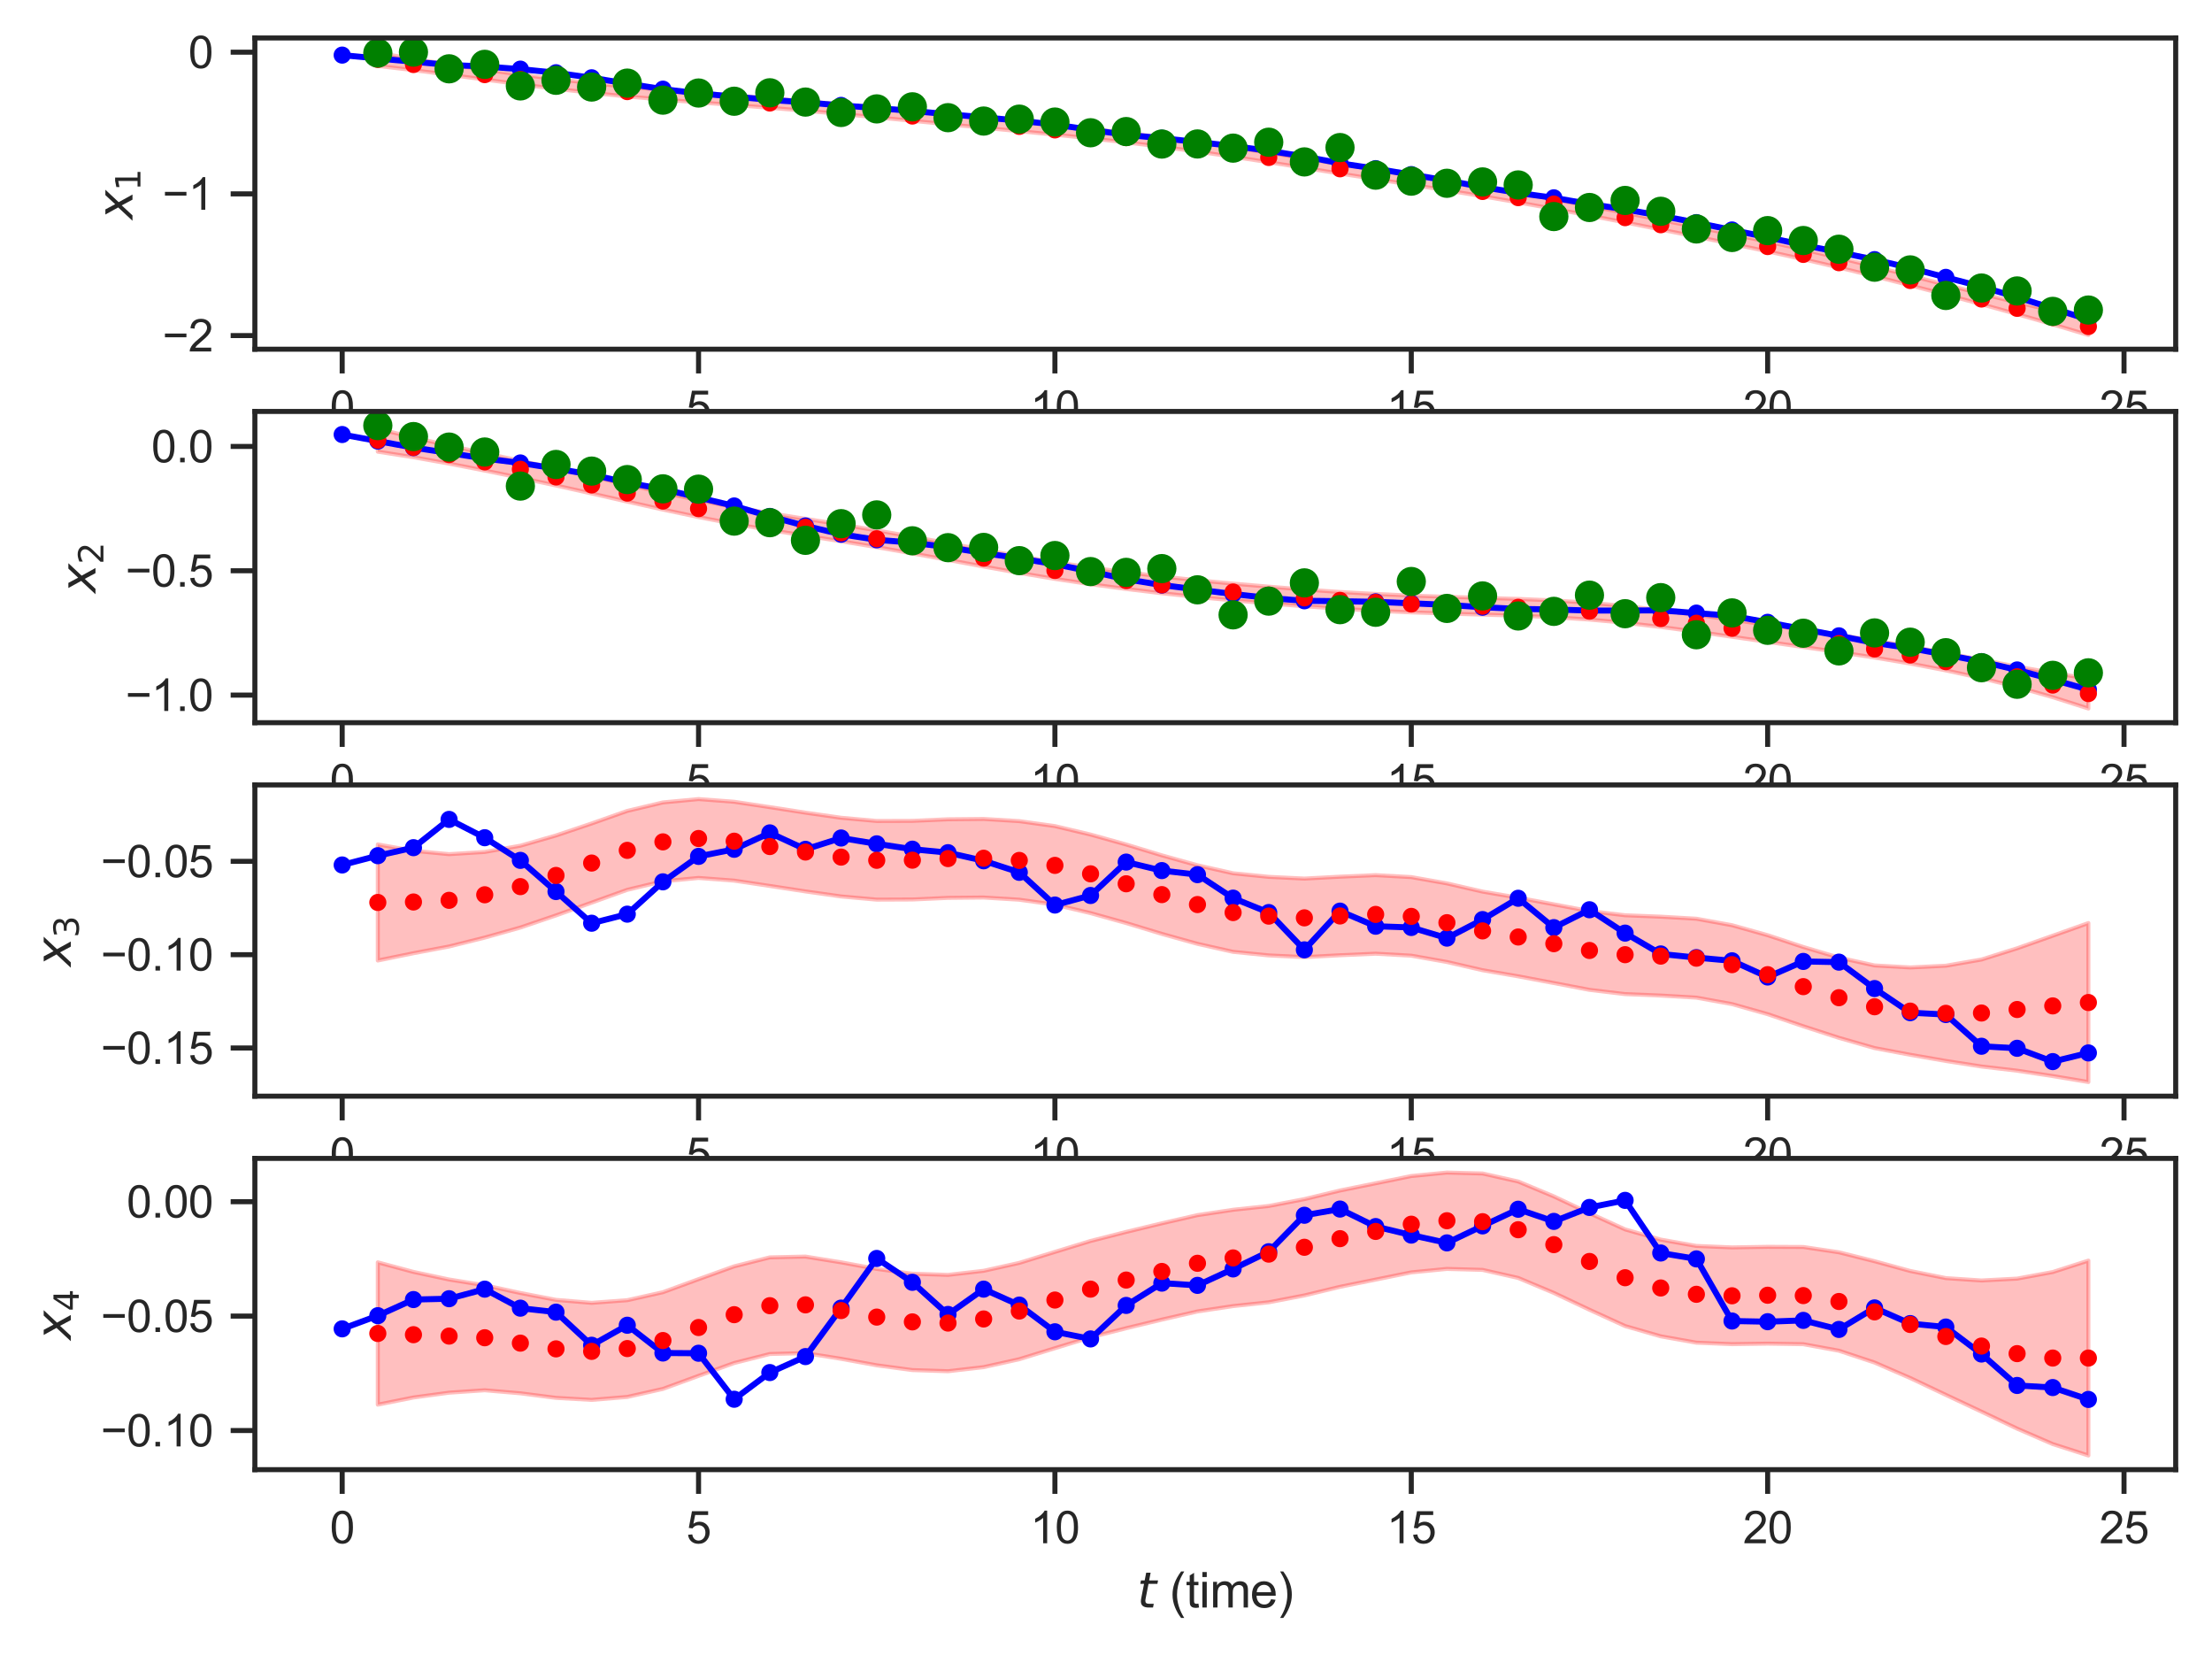 <?xml version="1.0" encoding="utf-8" standalone="no"?>
<!DOCTYPE svg PUBLIC "-//W3C//DTD SVG 1.1//EN"
  "http://www.w3.org/Graphics/SVG/1.1/DTD/svg11.dtd">
<svg xmlns:xlink="http://www.w3.org/1999/xlink" width="438.673pt" height="328.046pt" viewBox="0 0 438.673 328.046" xmlns="http://www.w3.org/2000/svg" version="1.1">
 <defs>
  <style type="text/css">*{stroke-linejoin: round; stroke-linecap: butt}</style>
 </defs>
 <g id="figure_1">
  <g id="patch_1">
   <path d="M 0 328.046 
L 438.673 328.046 
L 438.673 0 
L 0 0 
z
" style="fill: #ffffff"/>
  </g>
  <g id="axes_1">
   <g id="patch_2">
    <path d="M 50.545 69.232 
L 431.473 69.232 
L 431.473 7.525 
L 50.545 7.525 
z
" style="fill: #ffffff"/>
   </g>
   <g id="matplotlib.axis_1">
    <g id="xtick_1">
     <g id="line2d_1">
      <defs>
       <path id="mcbb283468b" d="M 0 0 
L 0 4.8 
" style="stroke: #262626"/>
      </defs>
      <g>
       <use xlink:href="#mcbb283468b" x="67.86" y="69.232" style="fill: #262626; stroke: #262626"/>
      </g>
     </g>
     <g id="text_1">
      <!-- 0 -->
      <g style="fill: #262626" transform="translate(65.413 83.831) scale(0.088 -0.088)">
       <defs>
        <path id="ArialMT-30" d="M 266 2259 
Q 266 3072 433 3567 
Q 600 4063 929 4331 
Q 1259 4600 1759 4600 
Q 2128 4600 2406 4451 
Q 2684 4303 2865 4023 
Q 3047 3744 3150 3342 
Q 3253 2941 3253 2259 
Q 3253 1453 3087 958 
Q 2922 463 2592 192 
Q 2263 -78 1759 -78 
Q 1097 -78 719 397 
Q 266 969 266 2259 
z
M 844 2259 
Q 844 1131 1108 757 
Q 1372 384 1759 384 
Q 2147 384 2411 759 
Q 2675 1134 2675 2259 
Q 2675 3391 2411 3762 
Q 2147 4134 1753 4134 
Q 1366 4134 1134 3806 
Q 844 3388 844 2259 
z
" transform="scale(0.016)"/>
       </defs>
       <use xlink:href="#ArialMT-30"/>
      </g>
     </g>
    </g>
    <g id="xtick_2">
     <g id="line2d_2">
      <g>
       <use xlink:href="#mcbb283468b" x="138.533" y="69.232" style="fill: #262626; stroke: #262626"/>
      </g>
     </g>
     <g id="text_2">
      <!-- 5 -->
      <g style="fill: #262626" transform="translate(136.086 83.831) scale(0.088 -0.088)">
       <defs>
        <path id="ArialMT-35" d="M 266 1200 
L 856 1250 
Q 922 819 1161 601 
Q 1400 384 1738 384 
Q 2144 384 2425 690 
Q 2706 997 2706 1503 
Q 2706 1984 2436 2262 
Q 2166 2541 1728 2541 
Q 1456 2541 1237 2417 
Q 1019 2294 894 2097 
L 366 2166 
L 809 4519 
L 3088 4519 
L 3088 3981 
L 1259 3981 
L 1013 2750 
Q 1425 3038 1878 3038 
Q 2478 3038 2890 2622 
Q 3303 2206 3303 1553 
Q 3303 931 2941 478 
Q 2500 -78 1738 -78 
Q 1113 -78 717 272 
Q 322 622 266 1200 
z
" transform="scale(0.016)"/>
       </defs>
       <use xlink:href="#ArialMT-35"/>
      </g>
     </g>
    </g>
    <g id="xtick_3">
     <g id="line2d_3">
      <g>
       <use xlink:href="#mcbb283468b" x="209.206" y="69.232" style="fill: #262626; stroke: #262626"/>
      </g>
     </g>
     <g id="text_3">
      <!-- 10 -->
      <g style="fill: #262626" transform="translate(204.312 83.831) scale(0.088 -0.088)">
       <defs>
        <path id="ArialMT-31" d="M 2384 0 
L 1822 0 
L 1822 3584 
Q 1619 3391 1289 3197 
Q 959 3003 697 2906 
L 697 3450 
Q 1169 3672 1522 3987 
Q 1875 4303 2022 4600 
L 2384 4600 
L 2384 0 
z
" transform="scale(0.016)"/>
       </defs>
       <use xlink:href="#ArialMT-31"/>
       <use xlink:href="#ArialMT-30" x="55.615"/>
      </g>
     </g>
    </g>
    <g id="xtick_4">
     <g id="line2d_4">
      <g>
       <use xlink:href="#mcbb283468b" x="279.879" y="69.232" style="fill: #262626; stroke: #262626"/>
      </g>
     </g>
     <g id="text_4">
      <!-- 15 -->
      <g style="fill: #262626" transform="translate(274.985 83.831) scale(0.088 -0.088)">
       <use xlink:href="#ArialMT-31"/>
       <use xlink:href="#ArialMT-35" x="55.615"/>
      </g>
     </g>
    </g>
    <g id="xtick_5">
     <g id="line2d_5">
      <g>
       <use xlink:href="#mcbb283468b" x="350.552" y="69.232" style="fill: #262626; stroke: #262626"/>
      </g>
     </g>
     <g id="text_5">
      <!-- 20 -->
      <g style="fill: #262626" transform="translate(345.659 83.831) scale(0.088 -0.088)">
       <defs>
        <path id="ArialMT-32" d="M 3222 541 
L 3222 0 
L 194 0 
Q 188 203 259 391 
Q 375 700 629 1000 
Q 884 1300 1366 1694 
Q 2113 2306 2375 2664 
Q 2638 3022 2638 3341 
Q 2638 3675 2398 3904 
Q 2159 4134 1775 4134 
Q 1369 4134 1125 3890 
Q 881 3647 878 3216 
L 300 3275 
Q 359 3922 746 4261 
Q 1134 4600 1788 4600 
Q 2447 4600 2831 4234 
Q 3216 3869 3216 3328 
Q 3216 3053 3103 2787 
Q 2991 2522 2730 2228 
Q 2469 1934 1863 1422 
Q 1356 997 1212 845 
Q 1069 694 975 541 
L 3222 541 
z
" transform="scale(0.016)"/>
       </defs>
       <use xlink:href="#ArialMT-32"/>
       <use xlink:href="#ArialMT-30" x="55.615"/>
      </g>
     </g>
    </g>
    <g id="xtick_6">
     <g id="line2d_6">
      <g>
       <use xlink:href="#mcbb283468b" x="421.225" y="69.232" style="fill: #262626; stroke: #262626"/>
      </g>
     </g>
     <g id="text_6">
      <!-- 25 -->
      <g style="fill: #262626" transform="translate(416.332 83.831) scale(0.088 -0.088)">
       <use xlink:href="#ArialMT-32"/>
       <use xlink:href="#ArialMT-35" x="55.615"/>
      </g>
     </g>
    </g>
   </g>
   <g id="matplotlib.axis_2">
    <g id="ytick_1">
     <g id="line2d_7">
      <defs>
       <path id="m99349dbcca" d="M 0 0 
L -4.8 0 
" style="stroke: #262626"/>
      </defs>
      <g>
       <use xlink:href="#m99349dbcca" x="50.545" y="66.533" style="fill: #262626; stroke: #262626"/>
      </g>
     </g>
     <g id="text_7">
      <!-- −2 -->
      <g style="fill: #262626" transform="translate(32.212 69.683) scale(0.088 -0.088)">
       <defs>
        <path id="ArialMT-2212" d="M 3381 1997 
L 356 1997 
L 356 2522 
L 3381 2522 
L 3381 1997 
z
" transform="scale(0.016)"/>
       </defs>
       <use xlink:href="#ArialMT-2212"/>
       <use xlink:href="#ArialMT-32" x="58.398"/>
      </g>
     </g>
    </g>
    <g id="ytick_2">
     <g id="line2d_8">
      <g>
       <use xlink:href="#m99349dbcca" x="50.545" y="38.441" style="fill: #262626; stroke: #262626"/>
      </g>
     </g>
     <g id="text_8">
      <!-- −1 -->
      <g style="fill: #262626" transform="translate(32.212 41.591) scale(0.088 -0.088)">
       <use xlink:href="#ArialMT-2212"/>
       <use xlink:href="#ArialMT-31" x="58.398"/>
      </g>
     </g>
    </g>
    <g id="ytick_3">
     <g id="line2d_9">
      <g>
       <use xlink:href="#m99349dbcca" x="50.545" y="10.349" style="fill: #262626; stroke: #262626"/>
      </g>
     </g>
     <g id="text_9">
      <!-- 0 -->
      <g style="fill: #262626" transform="translate(37.351 13.499) scale(0.088 -0.088)">
       <use xlink:href="#ArialMT-30"/>
      </g>
     </g>
    </g>
    <g id="text_10">
     <!-- $x_1$ -->
     <g style="fill: #262626" transform="translate(26.303 43.515) rotate(-90) scale(0.096 -0.096)">
      <defs>
       <path id="DejaVuSans-Oblique-78" d="M 3841 3500 
L 2234 1784 
L 3219 0 
L 2559 0 
L 1819 1388 
L 531 0 
L -166 0 
L 1556 1844 
L 641 3500 
L 1300 3500 
L 1972 2234 
L 3144 3500 
L 3841 3500 
z
" transform="scale(0.016)"/>
       <path id="DejaVuSans-31" d="M 794 531 
L 1825 531 
L 1825 4091 
L 703 3866 
L 703 4441 
L 1819 4666 
L 2450 4666 
L 2450 531 
L 3481 531 
L 3481 0 
L 794 0 
L 794 531 
z
" transform="scale(0.016)"/>
      </defs>
      <use xlink:href="#DejaVuSans-Oblique-78" transform="translate(0 0.312)"/>
      <use xlink:href="#DejaVuSans-31" transform="translate(59.18 -16.094) scale(0.7)"/>
     </g>
    </g>
   </g>
   <g id="PolyCollection_1">
    <defs>
     <path id="m6955dbce36" d="M 74.927 -317.566 
L 74.927 -314.973 
L 81.994 -314.14 
L 89.062 -313.228 
L 96.129 -312.273 
L 103.196 -311.331 
L 110.264 -310.441 
L 117.331 -309.633 
L 124.398 -308.918 
L 131.466 -308.302 
L 138.533 -307.75 
L 145.6 -307.224 
L 152.668 -306.676 
L 159.735 -306.087 
L 166.802 -305.457 
L 173.869 -304.788 
L 180.937 -304.094 
L 188.004 -303.4 
L 195.071 -302.719 
L 202.139 -302.04 
L 209.206 -301.344 
L 216.273 -300.612 
L 223.341 -299.816 
L 230.408 -298.945 
L 237.475 -297.993 
L 244.543 -296.966 
L 251.61 -295.878 
L 258.677 -294.763 
L 265.744 -293.634 
L 272.812 -292.52 
L 279.879 -291.418 
L 286.946 -290.302 
L 294.014 -289.138 
L 301.081 -287.912 
L 308.148 -286.641 
L 315.216 -285.319 
L 322.283 -283.944 
L 329.35 -282.537 
L 336.418 -281.118 
L 343.485 -279.684 
L 350.552 -278.201 
L 357.619 -276.643 
L 364.687 -274.996 
L 371.754 -273.268 
L 378.821 -271.467 
L 385.889 -269.621 
L 392.956 -267.723 
L 400.023 -265.761 
L 407.091 -263.731 
L 414.158 -261.618 
L 414.158 -264.999 
L 414.158 -264.999 
L 407.091 -266.469 
L 400.023 -268.074 
L 392.956 -269.8 
L 385.889 -271.594 
L 378.821 -273.405 
L 371.754 -275.2 
L 364.687 -276.928 
L 357.619 -278.573 
L 350.552 -280.126 
L 343.485 -281.602 
L 336.418 -283.029 
L 329.35 -284.441 
L 322.283 -285.844 
L 315.216 -287.216 
L 308.148 -288.536 
L 301.081 -289.806 
L 294.014 -291.031 
L 286.946 -292.195 
L 279.879 -293.311 
L 272.812 -294.413 
L 265.744 -295.527 
L 258.677 -296.656 
L 251.61 -297.771 
L 244.543 -298.859 
L 237.475 -299.886 
L 230.408 -300.838 
L 223.341 -301.708 
L 216.273 -302.505 
L 209.206 -303.237 
L 202.139 -303.933 
L 195.071 -304.612 
L 188.004 -305.293 
L 180.937 -305.987 
L 173.869 -306.682 
L 166.802 -307.353 
L 159.735 -307.986 
L 152.668 -308.579 
L 145.6 -309.131 
L 138.533 -309.664 
L 131.466 -310.222 
L 124.398 -310.844 
L 117.331 -311.561 
L 110.264 -312.37 
L 103.196 -313.265 
L 96.129 -314.232 
L 89.062 -315.269 
L 81.994 -316.374 
L 74.927 -317.566 
z
" style="stroke: #ff0000; stroke-opacity: 0.25; stroke-width: 0.8"/>
    </defs>
    <g clip-path="url(#p29fd6d862e)">
     <use xlink:href="#m6955dbce36" x="0" y="328.046" style="fill: #ff0000; fill-opacity: 0.25; stroke: #ff0000; stroke-opacity: 0.25; stroke-width: 0.8"/>
    </g>
   </g>
   <g id="line2d_10">
    <path d="M 67.86 10.925 
L 74.927 11.599 
L 81.994 12.23 
L 89.062 12.886 
L 96.129 13.181 
L 103.196 13.706 
L 110.264 14.425 
L 117.331 15.421 
L 124.398 16.578 
L 131.466 17.678 
L 138.533 18.514 
L 145.6 19.155 
L 152.668 19.804 
L 159.735 20.309 
L 166.802 20.898 
L 173.869 21.429 
L 180.937 21.998 
L 188.004 22.653 
L 195.071 23.26 
L 202.139 23.932 
L 209.206 24.698 
L 216.273 25.737 
L 223.341 26.73 
L 230.408 27.402 
L 237.475 28.159 
L 244.543 28.943 
L 251.61 29.91 
L 258.677 31.009 
L 265.744 32.38 
L 272.812 33.437 
L 279.879 34.615 
L 286.946 35.781 
L 294.014 37.082 
L 301.081 38.251 
L 308.148 39.222 
L 315.216 40.445 
L 322.283 41.515 
L 329.35 42.77 
L 336.418 44.138 
L 343.485 45.594 
L 350.552 47.045 
L 357.619 48.588 
L 364.687 50.004 
L 371.754 51.473 
L 378.821 53.137 
L 385.889 54.989 
L 392.956 56.842 
L 400.023 58.939 
L 407.091 61.121 
L 414.158 63.365 
" clip-path="url(#p29fd6d862e)" style="fill: none; stroke: #0000ff; stroke-width: 1.2; stroke-linecap: round"/>
    <defs>
     <path id="mb4abf19908" d="M 0 1.2 
C 0.318 1.2 0.623 1.074 0.849 0.849 
C 1.074 0.623 1.2 0.318 1.2 0 
C 1.2 -0.318 1.074 -0.623 0.849 -0.849 
C 0.623 -1.074 0.318 -1.2 0 -1.2 
C -0.318 -1.2 -0.623 -1.074 -0.849 -0.849 
C -1.074 -0.623 -1.2 -0.318 -1.2 0 
C -1.2 0.318 -1.074 0.623 -0.849 0.849 
C -0.623 1.074 -0.318 1.2 0 1.2 
z
" style="stroke: #0000ff"/>
    </defs>
    <g clip-path="url(#p29fd6d862e)">
     <use xlink:href="#mb4abf19908" x="67.86" y="10.925" style="fill: #0000ff; stroke: #0000ff"/>
     <use xlink:href="#mb4abf19908" x="74.927" y="11.599" style="fill: #0000ff; stroke: #0000ff"/>
     <use xlink:href="#mb4abf19908" x="81.994" y="12.23" style="fill: #0000ff; stroke: #0000ff"/>
     <use xlink:href="#mb4abf19908" x="89.062" y="12.886" style="fill: #0000ff; stroke: #0000ff"/>
     <use xlink:href="#mb4abf19908" x="96.129" y="13.181" style="fill: #0000ff; stroke: #0000ff"/>
     <use xlink:href="#mb4abf19908" x="103.196" y="13.706" style="fill: #0000ff; stroke: #0000ff"/>
     <use xlink:href="#mb4abf19908" x="110.264" y="14.425" style="fill: #0000ff; stroke: #0000ff"/>
     <use xlink:href="#mb4abf19908" x="117.331" y="15.421" style="fill: #0000ff; stroke: #0000ff"/>
     <use xlink:href="#mb4abf19908" x="124.398" y="16.578" style="fill: #0000ff; stroke: #0000ff"/>
     <use xlink:href="#mb4abf19908" x="131.466" y="17.678" style="fill: #0000ff; stroke: #0000ff"/>
     <use xlink:href="#mb4abf19908" x="138.533" y="18.514" style="fill: #0000ff; stroke: #0000ff"/>
     <use xlink:href="#mb4abf19908" x="145.6" y="19.155" style="fill: #0000ff; stroke: #0000ff"/>
     <use xlink:href="#mb4abf19908" x="152.668" y="19.804" style="fill: #0000ff; stroke: #0000ff"/>
     <use xlink:href="#mb4abf19908" x="159.735" y="20.309" style="fill: #0000ff; stroke: #0000ff"/>
     <use xlink:href="#mb4abf19908" x="166.802" y="20.898" style="fill: #0000ff; stroke: #0000ff"/>
     <use xlink:href="#mb4abf19908" x="173.869" y="21.429" style="fill: #0000ff; stroke: #0000ff"/>
     <use xlink:href="#mb4abf19908" x="180.937" y="21.998" style="fill: #0000ff; stroke: #0000ff"/>
     <use xlink:href="#mb4abf19908" x="188.004" y="22.653" style="fill: #0000ff; stroke: #0000ff"/>
     <use xlink:href="#mb4abf19908" x="195.071" y="23.26" style="fill: #0000ff; stroke: #0000ff"/>
     <use xlink:href="#mb4abf19908" x="202.139" y="23.932" style="fill: #0000ff; stroke: #0000ff"/>
     <use xlink:href="#mb4abf19908" x="209.206" y="24.698" style="fill: #0000ff; stroke: #0000ff"/>
     <use xlink:href="#mb4abf19908" x="216.273" y="25.737" style="fill: #0000ff; stroke: #0000ff"/>
     <use xlink:href="#mb4abf19908" x="223.341" y="26.73" style="fill: #0000ff; stroke: #0000ff"/>
     <use xlink:href="#mb4abf19908" x="230.408" y="27.402" style="fill: #0000ff; stroke: #0000ff"/>
     <use xlink:href="#mb4abf19908" x="237.475" y="28.159" style="fill: #0000ff; stroke: #0000ff"/>
     <use xlink:href="#mb4abf19908" x="244.543" y="28.943" style="fill: #0000ff; stroke: #0000ff"/>
     <use xlink:href="#mb4abf19908" x="251.61" y="29.91" style="fill: #0000ff; stroke: #0000ff"/>
     <use xlink:href="#mb4abf19908" x="258.677" y="31.009" style="fill: #0000ff; stroke: #0000ff"/>
     <use xlink:href="#mb4abf19908" x="265.744" y="32.38" style="fill: #0000ff; stroke: #0000ff"/>
     <use xlink:href="#mb4abf19908" x="272.812" y="33.437" style="fill: #0000ff; stroke: #0000ff"/>
     <use xlink:href="#mb4abf19908" x="279.879" y="34.615" style="fill: #0000ff; stroke: #0000ff"/>
     <use xlink:href="#mb4abf19908" x="286.946" y="35.781" style="fill: #0000ff; stroke: #0000ff"/>
     <use xlink:href="#mb4abf19908" x="294.014" y="37.082" style="fill: #0000ff; stroke: #0000ff"/>
     <use xlink:href="#mb4abf19908" x="301.081" y="38.251" style="fill: #0000ff; stroke: #0000ff"/>
     <use xlink:href="#mb4abf19908" x="308.148" y="39.222" style="fill: #0000ff; stroke: #0000ff"/>
     <use xlink:href="#mb4abf19908" x="315.216" y="40.445" style="fill: #0000ff; stroke: #0000ff"/>
     <use xlink:href="#mb4abf19908" x="322.283" y="41.515" style="fill: #0000ff; stroke: #0000ff"/>
     <use xlink:href="#mb4abf19908" x="329.35" y="42.77" style="fill: #0000ff; stroke: #0000ff"/>
     <use xlink:href="#mb4abf19908" x="336.418" y="44.138" style="fill: #0000ff; stroke: #0000ff"/>
     <use xlink:href="#mb4abf19908" x="343.485" y="45.594" style="fill: #0000ff; stroke: #0000ff"/>
     <use xlink:href="#mb4abf19908" x="350.552" y="47.045" style="fill: #0000ff; stroke: #0000ff"/>
     <use xlink:href="#mb4abf19908" x="357.619" y="48.588" style="fill: #0000ff; stroke: #0000ff"/>
     <use xlink:href="#mb4abf19908" x="364.687" y="50.004" style="fill: #0000ff; stroke: #0000ff"/>
     <use xlink:href="#mb4abf19908" x="371.754" y="51.473" style="fill: #0000ff; stroke: #0000ff"/>
     <use xlink:href="#mb4abf19908" x="378.821" y="53.137" style="fill: #0000ff; stroke: #0000ff"/>
     <use xlink:href="#mb4abf19908" x="385.889" y="54.989" style="fill: #0000ff; stroke: #0000ff"/>
     <use xlink:href="#mb4abf19908" x="392.956" y="56.842" style="fill: #0000ff; stroke: #0000ff"/>
     <use xlink:href="#mb4abf19908" x="400.023" y="58.939" style="fill: #0000ff; stroke: #0000ff"/>
     <use xlink:href="#mb4abf19908" x="407.091" y="61.121" style="fill: #0000ff; stroke: #0000ff"/>
     <use xlink:href="#mb4abf19908" x="414.158" y="63.365" style="fill: #0000ff; stroke: #0000ff"/>
    </g>
   </g>
   <g id="line2d_11">
    <defs>
     <path id="m1f1c1ff83f" d="M 0 1.2 
C 0.318 1.2 0.623 1.074 0.849 0.849 
C 1.074 0.623 1.2 0.318 1.2 0 
C 1.2 -0.318 1.074 -0.623 0.849 -0.849 
C 0.623 -1.074 0.318 -1.2 0 -1.2 
C -0.318 -1.2 -0.623 -1.074 -0.849 -0.849 
C -1.074 -0.623 -1.2 -0.318 -1.2 0 
C -1.2 0.318 -1.074 0.623 -0.849 0.849 
C -0.623 1.074 -0.318 1.2 0 1.2 
z
" style="stroke: #ff0000"/>
    </defs>
    <g clip-path="url(#p29fd6d862e)">
     <use xlink:href="#m1f1c1ff83f" x="74.927" y="11.776" style="fill: #ff0000; stroke: #ff0000"/>
     <use xlink:href="#m1f1c1ff83f" x="81.994" y="12.789" style="fill: #ff0000; stroke: #ff0000"/>
     <use xlink:href="#m1f1c1ff83f" x="89.062" y="13.797" style="fill: #ff0000; stroke: #ff0000"/>
     <use xlink:href="#m1f1c1ff83f" x="96.129" y="14.794" style="fill: #ff0000; stroke: #ff0000"/>
     <use xlink:href="#m1f1c1ff83f" x="103.196" y="15.748" style="fill: #ff0000; stroke: #ff0000"/>
     <use xlink:href="#m1f1c1ff83f" x="110.264" y="16.64" style="fill: #ff0000; stroke: #ff0000"/>
     <use xlink:href="#m1f1c1ff83f" x="117.331" y="17.449" style="fill: #ff0000; stroke: #ff0000"/>
     <use xlink:href="#m1f1c1ff83f" x="124.398" y="18.165" style="fill: #ff0000; stroke: #ff0000"/>
     <use xlink:href="#m1f1c1ff83f" x="131.466" y="18.784" style="fill: #ff0000; stroke: #ff0000"/>
     <use xlink:href="#m1f1c1ff83f" x="138.533" y="19.339" style="fill: #ff0000; stroke: #ff0000"/>
     <use xlink:href="#m1f1c1ff83f" x="145.6" y="19.868" style="fill: #ff0000; stroke: #ff0000"/>
     <use xlink:href="#m1f1c1ff83f" x="152.668" y="20.419" style="fill: #ff0000; stroke: #ff0000"/>
     <use xlink:href="#m1f1c1ff83f" x="159.735" y="21.009" style="fill: #ff0000; stroke: #ff0000"/>
     <use xlink:href="#m1f1c1ff83f" x="166.802" y="21.641" style="fill: #ff0000; stroke: #ff0000"/>
     <use xlink:href="#m1f1c1ff83f" x="173.869" y="22.311" style="fill: #ff0000; stroke: #ff0000"/>
     <use xlink:href="#m1f1c1ff83f" x="180.937" y="23.005" style="fill: #ff0000; stroke: #ff0000"/>
     <use xlink:href="#m1f1c1ff83f" x="188.004" y="23.699" style="fill: #ff0000; stroke: #ff0000"/>
     <use xlink:href="#m1f1c1ff83f" x="195.071" y="24.381" style="fill: #ff0000; stroke: #ff0000"/>
     <use xlink:href="#m1f1c1ff83f" x="202.139" y="25.06" style="fill: #ff0000; stroke: #ff0000"/>
     <use xlink:href="#m1f1c1ff83f" x="209.206" y="25.755" style="fill: #ff0000; stroke: #ff0000"/>
     <use xlink:href="#m1f1c1ff83f" x="216.273" y="26.488" style="fill: #ff0000; stroke: #ff0000"/>
     <use xlink:href="#m1f1c1ff83f" x="223.341" y="27.284" style="fill: #ff0000; stroke: #ff0000"/>
     <use xlink:href="#m1f1c1ff83f" x="230.408" y="28.154" style="fill: #ff0000; stroke: #ff0000"/>
     <use xlink:href="#m1f1c1ff83f" x="237.475" y="29.106" style="fill: #ff0000; stroke: #ff0000"/>
     <use xlink:href="#m1f1c1ff83f" x="244.543" y="30.133" style="fill: #ff0000; stroke: #ff0000"/>
     <use xlink:href="#m1f1c1ff83f" x="251.61" y="31.222" style="fill: #ff0000; stroke: #ff0000"/>
     <use xlink:href="#m1f1c1ff83f" x="258.677" y="32.337" style="fill: #ff0000; stroke: #ff0000"/>
     <use xlink:href="#m1f1c1ff83f" x="265.744" y="33.466" style="fill: #ff0000; stroke: #ff0000"/>
     <use xlink:href="#m1f1c1ff83f" x="272.812" y="34.58" style="fill: #ff0000; stroke: #ff0000"/>
     <use xlink:href="#m1f1c1ff83f" x="279.879" y="35.681" style="fill: #ff0000; stroke: #ff0000"/>
     <use xlink:href="#m1f1c1ff83f" x="286.946" y="36.797" style="fill: #ff0000; stroke: #ff0000"/>
     <use xlink:href="#m1f1c1ff83f" x="294.014" y="37.961" style="fill: #ff0000; stroke: #ff0000"/>
     <use xlink:href="#m1f1c1ff83f" x="301.081" y="39.187" style="fill: #ff0000; stroke: #ff0000"/>
     <use xlink:href="#m1f1c1ff83f" x="308.148" y="40.458" style="fill: #ff0000; stroke: #ff0000"/>
     <use xlink:href="#m1f1c1ff83f" x="315.216" y="41.779" style="fill: #ff0000; stroke: #ff0000"/>
     <use xlink:href="#m1f1c1ff83f" x="322.283" y="43.152" style="fill: #ff0000; stroke: #ff0000"/>
     <use xlink:href="#m1f1c1ff83f" x="329.35" y="44.557" style="fill: #ff0000; stroke: #ff0000"/>
     <use xlink:href="#m1f1c1ff83f" x="336.418" y="45.972" style="fill: #ff0000; stroke: #ff0000"/>
     <use xlink:href="#m1f1c1ff83f" x="343.485" y="47.403" style="fill: #ff0000; stroke: #ff0000"/>
     <use xlink:href="#m1f1c1ff83f" x="350.552" y="48.882" style="fill: #ff0000; stroke: #ff0000"/>
     <use xlink:href="#m1f1c1ff83f" x="357.619" y="50.438" style="fill: #ff0000; stroke: #ff0000"/>
     <use xlink:href="#m1f1c1ff83f" x="364.687" y="52.084" style="fill: #ff0000; stroke: #ff0000"/>
     <use xlink:href="#m1f1c1ff83f" x="371.754" y="53.812" style="fill: #ff0000; stroke: #ff0000"/>
     <use xlink:href="#m1f1c1ff83f" x="378.821" y="55.609" style="fill: #ff0000; stroke: #ff0000"/>
     <use xlink:href="#m1f1c1ff83f" x="385.889" y="57.438" style="fill: #ff0000; stroke: #ff0000"/>
     <use xlink:href="#m1f1c1ff83f" x="392.956" y="59.284" style="fill: #ff0000; stroke: #ff0000"/>
     <use xlink:href="#m1f1c1ff83f" x="400.023" y="61.129" style="fill: #ff0000; stroke: #ff0000"/>
     <use xlink:href="#m1f1c1ff83f" x="407.091" y="62.946" style="fill: #ff0000; stroke: #ff0000"/>
     <use xlink:href="#m1f1c1ff83f" x="414.158" y="64.737" style="fill: #ff0000; stroke: #ff0000"/>
    </g>
   </g>
   <g id="line2d_12">
    <defs>
     <path id="m4c32e97aa7" d="M 0 2.4 
C 0.636 2.4 1.247 2.147 1.697 1.697 
C 2.147 1.247 2.4 0.636 2.4 0 
C 2.4 -0.636 2.147 -1.247 1.697 -1.697 
C 1.247 -2.147 0.636 -2.4 0 -2.4 
C -0.636 -2.4 -1.247 -2.147 -1.697 -1.697 
C -2.147 -1.247 -2.4 -0.636 -2.4 0 
C -2.4 0.636 -2.147 1.247 -1.697 1.697 
C -1.247 2.147 -0.636 2.4 0 2.4 
z
" style="stroke: #008000"/>
    </defs>
    <g clip-path="url(#p29fd6d862e)">
     <use xlink:href="#m4c32e97aa7" x="74.927" y="10.519" style="fill: #008000; stroke: #008000"/>
     <use xlink:href="#m4c32e97aa7" x="81.994" y="10.33" style="fill: #008000; stroke: #008000"/>
     <use xlink:href="#m4c32e97aa7" x="89.062" y="13.644" style="fill: #008000; stroke: #008000"/>
     <use xlink:href="#m4c32e97aa7" x="96.129" y="12.756" style="fill: #008000; stroke: #008000"/>
     <use xlink:href="#m4c32e97aa7" x="103.196" y="17.035" style="fill: #008000; stroke: #008000"/>
     <use xlink:href="#m4c32e97aa7" x="110.264" y="15.919" style="fill: #008000; stroke: #008000"/>
     <use xlink:href="#m4c32e97aa7" x="117.331" y="17.257" style="fill: #008000; stroke: #008000"/>
     <use xlink:href="#m4c32e97aa7" x="124.398" y="16.48" style="fill: #008000; stroke: #008000"/>
     <use xlink:href="#m4c32e97aa7" x="131.466" y="19.854" style="fill: #008000; stroke: #008000"/>
     <use xlink:href="#m4c32e97aa7" x="138.533" y="18.443" style="fill: #008000; stroke: #008000"/>
     <use xlink:href="#m4c32e97aa7" x="145.6" y="20.071" style="fill: #008000; stroke: #008000"/>
     <use xlink:href="#m4c32e97aa7" x="152.668" y="18.397" style="fill: #008000; stroke: #008000"/>
     <use xlink:href="#m4c32e97aa7" x="159.735" y="20.237" style="fill: #008000; stroke: #008000"/>
     <use xlink:href="#m4c32e97aa7" x="166.802" y="22.299" style="fill: #008000; stroke: #008000"/>
     <use xlink:href="#m4c32e97aa7" x="173.869" y="21.59" style="fill: #008000; stroke: #008000"/>
     <use xlink:href="#m4c32e97aa7" x="180.937" y="21.177" style="fill: #008000; stroke: #008000"/>
     <use xlink:href="#m4c32e97aa7" x="188.004" y="23.331" style="fill: #008000; stroke: #008000"/>
     <use xlink:href="#m4c32e97aa7" x="195.071" y="24.002" style="fill: #008000; stroke: #008000"/>
     <use xlink:href="#m4c32e97aa7" x="202.139" y="23.622" style="fill: #008000; stroke: #008000"/>
     <use xlink:href="#m4c32e97aa7" x="209.206" y="24.201" style="fill: #008000; stroke: #008000"/>
     <use xlink:href="#m4c32e97aa7" x="216.273" y="26.322" style="fill: #008000; stroke: #008000"/>
     <use xlink:href="#m4c32e97aa7" x="223.341" y="26.087" style="fill: #008000; stroke: #008000"/>
     <use xlink:href="#m4c32e97aa7" x="230.408" y="28.559" style="fill: #008000; stroke: #008000"/>
     <use xlink:href="#m4c32e97aa7" x="237.475" y="28.542" style="fill: #008000; stroke: #008000"/>
     <use xlink:href="#m4c32e97aa7" x="244.543" y="29.37" style="fill: #008000; stroke: #008000"/>
     <use xlink:href="#m4c32e97aa7" x="251.61" y="28.196" style="fill: #008000; stroke: #008000"/>
     <use xlink:href="#m4c32e97aa7" x="258.677" y="32.1" style="fill: #008000; stroke: #008000"/>
     <use xlink:href="#m4c32e97aa7" x="265.744" y="29.256" style="fill: #008000; stroke: #008000"/>
     <use xlink:href="#m4c32e97aa7" x="272.812" y="34.728" style="fill: #008000; stroke: #008000"/>
     <use xlink:href="#m4c32e97aa7" x="279.879" y="35.916" style="fill: #008000; stroke: #008000"/>
     <use xlink:href="#m4c32e97aa7" x="286.946" y="36.337" style="fill: #008000; stroke: #008000"/>
     <use xlink:href="#m4c32e97aa7" x="294.014" y="36.069" style="fill: #008000; stroke: #008000"/>
     <use xlink:href="#m4c32e97aa7" x="301.081" y="36.667" style="fill: #008000; stroke: #008000"/>
     <use xlink:href="#m4c32e97aa7" x="308.148" y="42.937" style="fill: #008000; stroke: #008000"/>
     <use xlink:href="#m4c32e97aa7" x="315.216" y="41.138" style="fill: #008000; stroke: #008000"/>
     <use xlink:href="#m4c32e97aa7" x="322.283" y="39.74" style="fill: #008000; stroke: #008000"/>
     <use xlink:href="#m4c32e97aa7" x="329.35" y="41.891" style="fill: #008000; stroke: #008000"/>
     <use xlink:href="#m4c32e97aa7" x="336.418" y="45.395" style="fill: #008000; stroke: #008000"/>
     <use xlink:href="#m4c32e97aa7" x="343.485" y="47.086" style="fill: #008000; stroke: #008000"/>
     <use xlink:href="#m4c32e97aa7" x="350.552" y="45.724" style="fill: #008000; stroke: #008000"/>
     <use xlink:href="#m4c32e97aa7" x="357.619" y="47.687" style="fill: #008000; stroke: #008000"/>
     <use xlink:href="#m4c32e97aa7" x="364.687" y="49.413" style="fill: #008000; stroke: #008000"/>
     <use xlink:href="#m4c32e97aa7" x="371.754" y="52.976" style="fill: #008000; stroke: #008000"/>
     <use xlink:href="#m4c32e97aa7" x="378.821" y="53.512" style="fill: #008000; stroke: #008000"/>
     <use xlink:href="#m4c32e97aa7" x="385.889" y="58.582" style="fill: #008000; stroke: #008000"/>
     <use xlink:href="#m4c32e97aa7" x="392.956" y="57.105" style="fill: #008000; stroke: #008000"/>
     <use xlink:href="#m4c32e97aa7" x="400.023" y="57.687" style="fill: #008000; stroke: #008000"/>
     <use xlink:href="#m4c32e97aa7" x="407.091" y="61.735" style="fill: #008000; stroke: #008000"/>
     <use xlink:href="#m4c32e97aa7" x="414.158" y="61.469" style="fill: #008000; stroke: #008000"/>
    </g>
   </g>
   <g id="patch_3">
    <path d="M 50.545 69.232 
L 50.545 7.525 
" style="fill: none; stroke: #262626; stroke-linejoin: miter; stroke-linecap: square"/>
   </g>
   <g id="patch_4">
    <path d="M 431.473 69.232 
L 431.473 7.525 
" style="fill: none; stroke: #262626; stroke-linejoin: miter; stroke-linecap: square"/>
   </g>
   <g id="patch_5">
    <path d="M 50.545 69.232 
L 431.473 69.232 
" style="fill: none; stroke: #262626; stroke-linejoin: miter; stroke-linecap: square"/>
   </g>
   <g id="patch_6">
    <path d="M 50.545 7.525 
L 431.473 7.525 
" style="fill: none; stroke: #262626; stroke-linejoin: miter; stroke-linecap: square"/>
   </g>
  </g>
  <g id="axes_2">
   <g id="patch_7">
    <path d="M 50.545 143.281 
L 431.473 143.281 
L 431.473 81.574 
L 50.545 81.574 
z
" style="fill: #ffffff"/>
   </g>
   <g id="matplotlib.axis_3">
    <g id="xtick_7">
     <g id="line2d_13">
      <g>
       <use xlink:href="#mcbb283468b" x="67.86" y="143.281" style="fill: #262626; stroke: #262626"/>
      </g>
     </g>
     <g id="text_11">
      <!-- 0 -->
      <g style="fill: #262626" transform="translate(65.413 157.88) scale(0.088 -0.088)">
       <use xlink:href="#ArialMT-30"/>
      </g>
     </g>
    </g>
    <g id="xtick_8">
     <g id="line2d_14">
      <g>
       <use xlink:href="#mcbb283468b" x="138.533" y="143.281" style="fill: #262626; stroke: #262626"/>
      </g>
     </g>
     <g id="text_12">
      <!-- 5 -->
      <g style="fill: #262626" transform="translate(136.086 157.88) scale(0.088 -0.088)">
       <use xlink:href="#ArialMT-35"/>
      </g>
     </g>
    </g>
    <g id="xtick_9">
     <g id="line2d_15">
      <g>
       <use xlink:href="#mcbb283468b" x="209.206" y="143.281" style="fill: #262626; stroke: #262626"/>
      </g>
     </g>
     <g id="text_13">
      <!-- 10 -->
      <g style="fill: #262626" transform="translate(204.312 157.88) scale(0.088 -0.088)">
       <use xlink:href="#ArialMT-31"/>
       <use xlink:href="#ArialMT-30" x="55.615"/>
      </g>
     </g>
    </g>
    <g id="xtick_10">
     <g id="line2d_16">
      <g>
       <use xlink:href="#mcbb283468b" x="279.879" y="143.281" style="fill: #262626; stroke: #262626"/>
      </g>
     </g>
     <g id="text_14">
      <!-- 15 -->
      <g style="fill: #262626" transform="translate(274.985 157.88) scale(0.088 -0.088)">
       <use xlink:href="#ArialMT-31"/>
       <use xlink:href="#ArialMT-35" x="55.615"/>
      </g>
     </g>
    </g>
    <g id="xtick_11">
     <g id="line2d_17">
      <g>
       <use xlink:href="#mcbb283468b" x="350.552" y="143.281" style="fill: #262626; stroke: #262626"/>
      </g>
     </g>
     <g id="text_15">
      <!-- 20 -->
      <g style="fill: #262626" transform="translate(345.659 157.88) scale(0.088 -0.088)">
       <use xlink:href="#ArialMT-32"/>
       <use xlink:href="#ArialMT-30" x="55.615"/>
      </g>
     </g>
    </g>
    <g id="xtick_12">
     <g id="line2d_18">
      <g>
       <use xlink:href="#mcbb283468b" x="421.225" y="143.281" style="fill: #262626; stroke: #262626"/>
      </g>
     </g>
     <g id="text_16">
      <!-- 25 -->
      <g style="fill: #262626" transform="translate(416.332 157.88) scale(0.088 -0.088)">
       <use xlink:href="#ArialMT-32"/>
       <use xlink:href="#ArialMT-35" x="55.615"/>
      </g>
     </g>
    </g>
   </g>
   <g id="matplotlib.axis_4">
    <g id="ytick_4">
     <g id="line2d_19">
      <g>
       <use xlink:href="#m99349dbcca" x="50.545" y="137.812" style="fill: #262626; stroke: #262626"/>
      </g>
     </g>
     <g id="text_17">
      <!-- −1.0 -->
      <g style="fill: #262626" transform="translate(24.873 140.962) scale(0.088 -0.088)">
       <defs>
        <path id="ArialMT-2e" d="M 581 0 
L 581 641 
L 1222 641 
L 1222 0 
L 581 0 
z
" transform="scale(0.016)"/>
       </defs>
       <use xlink:href="#ArialMT-2212"/>
       <use xlink:href="#ArialMT-31" x="58.398"/>
       <use xlink:href="#ArialMT-2e" x="114.014"/>
       <use xlink:href="#ArialMT-30" x="141.797"/>
      </g>
     </g>
    </g>
    <g id="ytick_5">
     <g id="line2d_20">
      <g>
       <use xlink:href="#m99349dbcca" x="50.545" y="113.162" style="fill: #262626; stroke: #262626"/>
      </g>
     </g>
     <g id="text_18">
      <!-- −0.5 -->
      <g style="fill: #262626" transform="translate(24.873 116.311) scale(0.088 -0.088)">
       <use xlink:href="#ArialMT-2212"/>
       <use xlink:href="#ArialMT-30" x="58.398"/>
       <use xlink:href="#ArialMT-2e" x="114.014"/>
       <use xlink:href="#ArialMT-35" x="141.797"/>
      </g>
     </g>
    </g>
    <g id="ytick_6">
     <g id="line2d_21">
      <g>
       <use xlink:href="#m99349dbcca" x="50.545" y="88.511" style="fill: #262626; stroke: #262626"/>
      </g>
     </g>
     <g id="text_19">
      <!-- 0.0 -->
      <g style="fill: #262626" transform="translate(30.013 91.661) scale(0.088 -0.088)">
       <use xlink:href="#ArialMT-30"/>
       <use xlink:href="#ArialMT-2e" x="55.615"/>
       <use xlink:href="#ArialMT-30" x="83.398"/>
      </g>
     </g>
    </g>
    <g id="text_20">
     <!-- $x_2$ -->
     <g style="fill: #262626" transform="translate(18.965 117.563) rotate(-90) scale(0.096 -0.096)">
      <defs>
       <path id="DejaVuSans-32" d="M 1228 531 
L 3431 531 
L 3431 0 
L 469 0 
L 469 531 
Q 828 903 1448 1529 
Q 2069 2156 2228 2338 
Q 2531 2678 2651 2914 
Q 2772 3150 2772 3378 
Q 2772 3750 2511 3984 
Q 2250 4219 1831 4219 
Q 1534 4219 1204 4116 
Q 875 4013 500 3803 
L 500 4441 
Q 881 4594 1212 4672 
Q 1544 4750 1819 4750 
Q 2544 4750 2975 4387 
Q 3406 4025 3406 3419 
Q 3406 3131 3298 2873 
Q 3191 2616 2906 2266 
Q 2828 2175 2409 1742 
Q 1991 1309 1228 531 
z
" transform="scale(0.016)"/>
      </defs>
      <use xlink:href="#DejaVuSans-Oblique-78" transform="translate(0 0.312)"/>
      <use xlink:href="#DejaVuSans-32" transform="translate(59.18 -16.094) scale(0.7)"/>
     </g>
    </g>
   </g>
   <g id="PolyCollection_2">
    <defs>
     <path id="mac96c34550" d="M 74.927 -243.046 
L 74.927 -238.496 
L 81.994 -237.391 
L 89.062 -236.127 
L 96.129 -234.751 
L 103.196 -233.309 
L 110.264 -231.79 
L 117.331 -230.206 
L 124.398 -228.595 
L 131.466 -227.016 
L 138.533 -225.523 
L 145.6 -224.172 
L 152.668 -222.96 
L 159.735 -221.845 
L 166.802 -220.737 
L 173.869 -219.566 
L 180.937 -218.324 
L 188.004 -217.03 
L 195.071 -215.722 
L 202.139 -214.458 
L 209.206 -213.278 
L 216.273 -212.218 
L 223.341 -211.275 
L 230.408 -210.429 
L 237.475 -209.677 
L 244.543 -209.014 
L 251.61 -208.41 
L 258.677 -207.845 
L 265.744 -207.355 
L 272.812 -206.958 
L 279.879 -206.638 
L 286.946 -206.396 
L 294.014 -206.19 
L 301.081 -205.976 
L 308.148 -205.675 
L 315.216 -205.211 
L 322.283 -204.565 
L 329.35 -203.741 
L 336.418 -202.806 
L 343.485 -201.801 
L 350.552 -200.78 
L 357.619 -199.767 
L 364.687 -198.755 
L 371.754 -197.68 
L 378.821 -196.487 
L 385.889 -195.134 
L 392.956 -193.59 
L 400.023 -191.829 
L 407.091 -189.819 
L 414.158 -187.57 
L 414.158 -193.503 
L 414.158 -193.503 
L 407.091 -194.624 
L 400.023 -195.888 
L 392.956 -197.235 
L 385.889 -198.595 
L 378.821 -199.889 
L 371.754 -201.07 
L 364.687 -202.145 
L 357.619 -203.154 
L 350.552 -204.158 
L 343.485 -205.167 
L 336.418 -206.159 
L 329.35 -207.083 
L 322.283 -207.899 
L 315.216 -208.54 
L 308.148 -209 
L 301.081 -209.299 
L 294.014 -209.513 
L 286.946 -209.718 
L 279.879 -209.96 
L 272.812 -210.28 
L 265.744 -210.677 
L 258.677 -211.167 
L 251.61 -211.732 
L 244.543 -212.336 
L 237.475 -212.999 
L 230.408 -213.751 
L 223.341 -214.597 
L 216.273 -215.54 
L 209.206 -216.6 
L 202.139 -217.78 
L 195.071 -219.044 
L 188.004 -220.352 
L 180.937 -221.647 
L 173.869 -222.891 
L 166.802 -224.065 
L 159.735 -225.177 
L 152.668 -226.299 
L 145.6 -227.521 
L 138.533 -228.883 
L 131.466 -230.386 
L 124.398 -231.974 
L 117.331 -233.59 
L 110.264 -235.175 
L 103.196 -236.702 
L 96.129 -238.189 
L 89.062 -239.709 
L 81.994 -241.311 
L 74.927 -243.046 
z
" style="stroke: #ff0000; stroke-opacity: 0.25; stroke-width: 0.8"/>
    </defs>
    <g clip-path="url(#pb31c17f0c0)">
     <use xlink:href="#mac96c34550" x="0" y="328.046" style="fill: #ff0000; fill-opacity: 0.25; stroke: #ff0000; stroke-opacity: 0.25; stroke-width: 0.8"/>
    </g>
   </g>
   <g id="line2d_22">
    <path d="M 67.86 86.15 
L 74.927 87.451 
L 81.994 88.743 
L 89.062 89.816 
L 96.129 90.911 
L 103.196 91.787 
L 110.264 92.907 
L 117.331 94.107 
L 124.398 95.69 
L 131.466 96.972 
L 138.533 98.634 
L 145.6 100.314 
L 152.668 102.389 
L 159.735 104.275 
L 166.802 105.923 
L 173.869 107.024 
L 180.937 107.596 
L 188.004 108.493 
L 195.071 109.659 
L 202.139 110.678 
L 209.206 111.873 
L 216.273 113.282 
L 223.341 114.849 
L 230.408 115.988 
L 237.475 116.898 
L 244.543 117.768 
L 251.61 118.569 
L 258.677 119.114 
L 265.744 119.2 
L 272.812 119.322 
L 279.879 119.618 
L 286.946 119.915 
L 294.014 120.395 
L 301.081 120.725 
L 308.148 120.835 
L 315.216 121.054 
L 322.283 121.046 
L 329.35 121.009 
L 336.418 121.557 
L 343.485 122.102 
L 350.552 123.385 
L 357.619 124.731 
L 364.687 126.063 
L 371.754 127.467 
L 378.821 128.513 
L 385.889 129.804 
L 392.956 131.169 
L 400.023 132.827 
L 407.091 134.75 
L 414.158 136.724 
" clip-path="url(#pb31c17f0c0)" style="fill: none; stroke: #0000ff; stroke-width: 1.2; stroke-linecap: round"/>
    <g clip-path="url(#pb31c17f0c0)">
     <use xlink:href="#mb4abf19908" x="67.86" y="86.15" style="fill: #0000ff; stroke: #0000ff"/>
     <use xlink:href="#mb4abf19908" x="74.927" y="87.451" style="fill: #0000ff; stroke: #0000ff"/>
     <use xlink:href="#mb4abf19908" x="81.994" y="88.743" style="fill: #0000ff; stroke: #0000ff"/>
     <use xlink:href="#mb4abf19908" x="89.062" y="89.816" style="fill: #0000ff; stroke: #0000ff"/>
     <use xlink:href="#mb4abf19908" x="96.129" y="90.911" style="fill: #0000ff; stroke: #0000ff"/>
     <use xlink:href="#mb4abf19908" x="103.196" y="91.787" style="fill: #0000ff; stroke: #0000ff"/>
     <use xlink:href="#mb4abf19908" x="110.264" y="92.907" style="fill: #0000ff; stroke: #0000ff"/>
     <use xlink:href="#mb4abf19908" x="117.331" y="94.107" style="fill: #0000ff; stroke: #0000ff"/>
     <use xlink:href="#mb4abf19908" x="124.398" y="95.69" style="fill: #0000ff; stroke: #0000ff"/>
     <use xlink:href="#mb4abf19908" x="131.466" y="96.972" style="fill: #0000ff; stroke: #0000ff"/>
     <use xlink:href="#mb4abf19908" x="138.533" y="98.634" style="fill: #0000ff; stroke: #0000ff"/>
     <use xlink:href="#mb4abf19908" x="145.6" y="100.314" style="fill: #0000ff; stroke: #0000ff"/>
     <use xlink:href="#mb4abf19908" x="152.668" y="102.389" style="fill: #0000ff; stroke: #0000ff"/>
     <use xlink:href="#mb4abf19908" x="159.735" y="104.275" style="fill: #0000ff; stroke: #0000ff"/>
     <use xlink:href="#mb4abf19908" x="166.802" y="105.923" style="fill: #0000ff; stroke: #0000ff"/>
     <use xlink:href="#mb4abf19908" x="173.869" y="107.024" style="fill: #0000ff; stroke: #0000ff"/>
     <use xlink:href="#mb4abf19908" x="180.937" y="107.596" style="fill: #0000ff; stroke: #0000ff"/>
     <use xlink:href="#mb4abf19908" x="188.004" y="108.493" style="fill: #0000ff; stroke: #0000ff"/>
     <use xlink:href="#mb4abf19908" x="195.071" y="109.659" style="fill: #0000ff; stroke: #0000ff"/>
     <use xlink:href="#mb4abf19908" x="202.139" y="110.678" style="fill: #0000ff; stroke: #0000ff"/>
     <use xlink:href="#mb4abf19908" x="209.206" y="111.873" style="fill: #0000ff; stroke: #0000ff"/>
     <use xlink:href="#mb4abf19908" x="216.273" y="113.282" style="fill: #0000ff; stroke: #0000ff"/>
     <use xlink:href="#mb4abf19908" x="223.341" y="114.849" style="fill: #0000ff; stroke: #0000ff"/>
     <use xlink:href="#mb4abf19908" x="230.408" y="115.988" style="fill: #0000ff; stroke: #0000ff"/>
     <use xlink:href="#mb4abf19908" x="237.475" y="116.898" style="fill: #0000ff; stroke: #0000ff"/>
     <use xlink:href="#mb4abf19908" x="244.543" y="117.768" style="fill: #0000ff; stroke: #0000ff"/>
     <use xlink:href="#mb4abf19908" x="251.61" y="118.569" style="fill: #0000ff; stroke: #0000ff"/>
     <use xlink:href="#mb4abf19908" x="258.677" y="119.114" style="fill: #0000ff; stroke: #0000ff"/>
     <use xlink:href="#mb4abf19908" x="265.744" y="119.2" style="fill: #0000ff; stroke: #0000ff"/>
     <use xlink:href="#mb4abf19908" x="272.812" y="119.322" style="fill: #0000ff; stroke: #0000ff"/>
     <use xlink:href="#mb4abf19908" x="279.879" y="119.618" style="fill: #0000ff; stroke: #0000ff"/>
     <use xlink:href="#mb4abf19908" x="286.946" y="119.915" style="fill: #0000ff; stroke: #0000ff"/>
     <use xlink:href="#mb4abf19908" x="294.014" y="120.395" style="fill: #0000ff; stroke: #0000ff"/>
     <use xlink:href="#mb4abf19908" x="301.081" y="120.725" style="fill: #0000ff; stroke: #0000ff"/>
     <use xlink:href="#mb4abf19908" x="308.148" y="120.835" style="fill: #0000ff; stroke: #0000ff"/>
     <use xlink:href="#mb4abf19908" x="315.216" y="121.054" style="fill: #0000ff; stroke: #0000ff"/>
     <use xlink:href="#mb4abf19908" x="322.283" y="121.046" style="fill: #0000ff; stroke: #0000ff"/>
     <use xlink:href="#mb4abf19908" x="329.35" y="121.009" style="fill: #0000ff; stroke: #0000ff"/>
     <use xlink:href="#mb4abf19908" x="336.418" y="121.557" style="fill: #0000ff; stroke: #0000ff"/>
     <use xlink:href="#mb4abf19908" x="343.485" y="122.102" style="fill: #0000ff; stroke: #0000ff"/>
     <use xlink:href="#mb4abf19908" x="350.552" y="123.385" style="fill: #0000ff; stroke: #0000ff"/>
     <use xlink:href="#mb4abf19908" x="357.619" y="124.731" style="fill: #0000ff; stroke: #0000ff"/>
     <use xlink:href="#mb4abf19908" x="364.687" y="126.063" style="fill: #0000ff; stroke: #0000ff"/>
     <use xlink:href="#mb4abf19908" x="371.754" y="127.467" style="fill: #0000ff; stroke: #0000ff"/>
     <use xlink:href="#mb4abf19908" x="378.821" y="128.513" style="fill: #0000ff; stroke: #0000ff"/>
     <use xlink:href="#mb4abf19908" x="385.889" y="129.804" style="fill: #0000ff; stroke: #0000ff"/>
     <use xlink:href="#mb4abf19908" x="392.956" y="131.169" style="fill: #0000ff; stroke: #0000ff"/>
     <use xlink:href="#mb4abf19908" x="400.023" y="132.827" style="fill: #0000ff; stroke: #0000ff"/>
     <use xlink:href="#mb4abf19908" x="407.091" y="134.75" style="fill: #0000ff; stroke: #0000ff"/>
     <use xlink:href="#mb4abf19908" x="414.158" y="136.724" style="fill: #0000ff; stroke: #0000ff"/>
    </g>
   </g>
   <g id="line2d_23">
    <g clip-path="url(#pb31c17f0c0)">
     <use xlink:href="#m1f1c1ff83f" x="74.927" y="87.275" style="fill: #ff0000; stroke: #ff0000"/>
     <use xlink:href="#m1f1c1ff83f" x="81.994" y="88.695" style="fill: #ff0000; stroke: #ff0000"/>
     <use xlink:href="#m1f1c1ff83f" x="89.062" y="90.128" style="fill: #ff0000; stroke: #ff0000"/>
     <use xlink:href="#m1f1c1ff83f" x="96.129" y="91.576" style="fill: #ff0000; stroke: #ff0000"/>
     <use xlink:href="#m1f1c1ff83f" x="103.196" y="93.04" style="fill: #ff0000; stroke: #ff0000"/>
     <use xlink:href="#m1f1c1ff83f" x="110.264" y="94.563" style="fill: #ff0000; stroke: #ff0000"/>
     <use xlink:href="#m1f1c1ff83f" x="117.331" y="96.148" style="fill: #ff0000; stroke: #ff0000"/>
     <use xlink:href="#m1f1c1ff83f" x="124.398" y="97.761" style="fill: #ff0000; stroke: #ff0000"/>
     <use xlink:href="#m1f1c1ff83f" x="131.466" y="99.345" style="fill: #ff0000; stroke: #ff0000"/>
     <use xlink:href="#m1f1c1ff83f" x="138.533" y="100.843" style="fill: #ff0000; stroke: #ff0000"/>
     <use xlink:href="#m1f1c1ff83f" x="145.6" y="102.199" style="fill: #ff0000; stroke: #ff0000"/>
     <use xlink:href="#m1f1c1ff83f" x="152.668" y="103.417" style="fill: #ff0000; stroke: #ff0000"/>
     <use xlink:href="#m1f1c1ff83f" x="159.735" y="104.535" style="fill: #ff0000; stroke: #ff0000"/>
     <use xlink:href="#m1f1c1ff83f" x="166.802" y="105.645" style="fill: #ff0000; stroke: #ff0000"/>
     <use xlink:href="#m1f1c1ff83f" x="173.869" y="106.817" style="fill: #ff0000; stroke: #ff0000"/>
     <use xlink:href="#m1f1c1ff83f" x="180.937" y="108.06" style="fill: #ff0000; stroke: #ff0000"/>
     <use xlink:href="#m1f1c1ff83f" x="188.004" y="109.355" style="fill: #ff0000; stroke: #ff0000"/>
     <use xlink:href="#m1f1c1ff83f" x="195.071" y="110.663" style="fill: #ff0000; stroke: #ff0000"/>
     <use xlink:href="#m1f1c1ff83f" x="202.139" y="111.927" style="fill: #ff0000; stroke: #ff0000"/>
     <use xlink:href="#m1f1c1ff83f" x="209.206" y="113.106" style="fill: #ff0000; stroke: #ff0000"/>
     <use xlink:href="#m1f1c1ff83f" x="216.273" y="114.167" style="fill: #ff0000; stroke: #ff0000"/>
     <use xlink:href="#m1f1c1ff83f" x="223.341" y="115.11" style="fill: #ff0000; stroke: #ff0000"/>
     <use xlink:href="#m1f1c1ff83f" x="230.408" y="115.956" style="fill: #ff0000; stroke: #ff0000"/>
     <use xlink:href="#m1f1c1ff83f" x="237.475" y="116.708" style="fill: #ff0000; stroke: #ff0000"/>
     <use xlink:href="#m1f1c1ff83f" x="244.543" y="117.371" style="fill: #ff0000; stroke: #ff0000"/>
     <use xlink:href="#m1f1c1ff83f" x="251.61" y="117.975" style="fill: #ff0000; stroke: #ff0000"/>
     <use xlink:href="#m1f1c1ff83f" x="258.677" y="118.54" style="fill: #ff0000; stroke: #ff0000"/>
     <use xlink:href="#m1f1c1ff83f" x="265.744" y="119.03" style="fill: #ff0000; stroke: #ff0000"/>
     <use xlink:href="#m1f1c1ff83f" x="272.812" y="119.427" style="fill: #ff0000; stroke: #ff0000"/>
     <use xlink:href="#m1f1c1ff83f" x="279.879" y="119.747" style="fill: #ff0000; stroke: #ff0000"/>
     <use xlink:href="#m1f1c1ff83f" x="286.946" y="119.989" style="fill: #ff0000; stroke: #ff0000"/>
     <use xlink:href="#m1f1c1ff83f" x="294.014" y="120.194" style="fill: #ff0000; stroke: #ff0000"/>
     <use xlink:href="#m1f1c1ff83f" x="301.081" y="120.408" style="fill: #ff0000; stroke: #ff0000"/>
     <use xlink:href="#m1f1c1ff83f" x="308.148" y="120.709" style="fill: #ff0000; stroke: #ff0000"/>
     <use xlink:href="#m1f1c1ff83f" x="315.216" y="121.17" style="fill: #ff0000; stroke: #ff0000"/>
     <use xlink:href="#m1f1c1ff83f" x="322.283" y="121.814" style="fill: #ff0000; stroke: #ff0000"/>
     <use xlink:href="#m1f1c1ff83f" x="329.35" y="122.634" style="fill: #ff0000; stroke: #ff0000"/>
     <use xlink:href="#m1f1c1ff83f" x="336.418" y="123.563" style="fill: #ff0000; stroke: #ff0000"/>
     <use xlink:href="#m1f1c1ff83f" x="343.485" y="124.562" style="fill: #ff0000; stroke: #ff0000"/>
     <use xlink:href="#m1f1c1ff83f" x="350.552" y="125.576" style="fill: #ff0000; stroke: #ff0000"/>
     <use xlink:href="#m1f1c1ff83f" x="357.619" y="126.585" style="fill: #ff0000; stroke: #ff0000"/>
     <use xlink:href="#m1f1c1ff83f" x="364.687" y="127.596" style="fill: #ff0000; stroke: #ff0000"/>
     <use xlink:href="#m1f1c1ff83f" x="371.754" y="128.671" style="fill: #ff0000; stroke: #ff0000"/>
     <use xlink:href="#m1f1c1ff83f" x="378.821" y="129.858" style="fill: #ff0000; stroke: #ff0000"/>
     <use xlink:href="#m1f1c1ff83f" x="385.889" y="131.181" style="fill: #ff0000; stroke: #ff0000"/>
     <use xlink:href="#m1f1c1ff83f" x="392.956" y="132.633" style="fill: #ff0000; stroke: #ff0000"/>
     <use xlink:href="#m1f1c1ff83f" x="400.023" y="134.188" style="fill: #ff0000; stroke: #ff0000"/>
     <use xlink:href="#m1f1c1ff83f" x="407.091" y="135.824" style="fill: #ff0000; stroke: #ff0000"/>
     <use xlink:href="#m1f1c1ff83f" x="414.158" y="137.509" style="fill: #ff0000; stroke: #ff0000"/>
    </g>
   </g>
   <g id="line2d_24">
    <g clip-path="url(#pb31c17f0c0)">
     <use xlink:href="#m4c32e97aa7" x="74.927" y="84.379" style="fill: #008000; stroke: #008000"/>
     <use xlink:href="#m4c32e97aa7" x="81.994" y="86.558" style="fill: #008000; stroke: #008000"/>
     <use xlink:href="#m4c32e97aa7" x="89.062" y="88.64" style="fill: #008000; stroke: #008000"/>
     <use xlink:href="#m4c32e97aa7" x="96.129" y="89.62" style="fill: #008000; stroke: #008000"/>
     <use xlink:href="#m4c32e97aa7" x="103.196" y="96.374" style="fill: #008000; stroke: #008000"/>
     <use xlink:href="#m4c32e97aa7" x="110.264" y="92.086" style="fill: #008000; stroke: #008000"/>
     <use xlink:href="#m4c32e97aa7" x="117.331" y="93.401" style="fill: #008000; stroke: #008000"/>
     <use xlink:href="#m4c32e97aa7" x="124.398" y="95.082" style="fill: #008000; stroke: #008000"/>
     <use xlink:href="#m4c32e97aa7" x="131.466" y="96.917" style="fill: #008000; stroke: #008000"/>
     <use xlink:href="#m4c32e97aa7" x="138.533" y="96.982" style="fill: #008000; stroke: #008000"/>
     <use xlink:href="#m4c32e97aa7" x="145.6" y="103.317" style="fill: #008000; stroke: #008000"/>
     <use xlink:href="#m4c32e97aa7" x="152.668" y="103.629" style="fill: #008000; stroke: #008000"/>
     <use xlink:href="#m4c32e97aa7" x="159.735" y="107.129" style="fill: #008000; stroke: #008000"/>
     <use xlink:href="#m4c32e97aa7" x="166.802" y="103.826" style="fill: #008000; stroke: #008000"/>
     <use xlink:href="#m4c32e97aa7" x="173.869" y="102.085" style="fill: #008000; stroke: #008000"/>
     <use xlink:href="#m4c32e97aa7" x="180.937" y="107.22" style="fill: #008000; stroke: #008000"/>
     <use xlink:href="#m4c32e97aa7" x="188.004" y="108.582" style="fill: #008000; stroke: #008000"/>
     <use xlink:href="#m4c32e97aa7" x="195.071" y="108.532" style="fill: #008000; stroke: #008000"/>
     <use xlink:href="#m4c32e97aa7" x="202.139" y="111.155" style="fill: #008000; stroke: #008000"/>
     <use xlink:href="#m4c32e97aa7" x="209.206" y="110.143" style="fill: #008000; stroke: #008000"/>
     <use xlink:href="#m4c32e97aa7" x="216.273" y="113.324" style="fill: #008000; stroke: #008000"/>
     <use xlink:href="#m4c32e97aa7" x="223.341" y="113.481" style="fill: #008000; stroke: #008000"/>
     <use xlink:href="#m4c32e97aa7" x="230.408" y="112.733" style="fill: #008000; stroke: #008000"/>
     <use xlink:href="#m4c32e97aa7" x="237.475" y="116.94" style="fill: #008000; stroke: #008000"/>
     <use xlink:href="#m4c32e97aa7" x="244.543" y="121.904" style="fill: #008000; stroke: #008000"/>
     <use xlink:href="#m4c32e97aa7" x="251.61" y="119.18" style="fill: #008000; stroke: #008000"/>
     <use xlink:href="#m4c32e97aa7" x="258.677" y="115.564" style="fill: #008000; stroke: #008000"/>
     <use xlink:href="#m4c32e97aa7" x="265.744" y="120.875" style="fill: #008000; stroke: #008000"/>
     <use xlink:href="#m4c32e97aa7" x="272.812" y="121.39" style="fill: #008000; stroke: #008000"/>
     <use xlink:href="#m4c32e97aa7" x="279.879" y="115.291" style="fill: #008000; stroke: #008000"/>
     <use xlink:href="#m4c32e97aa7" x="286.946" y="120.629" style="fill: #008000; stroke: #008000"/>
     <use xlink:href="#m4c32e97aa7" x="294.014" y="118.149" style="fill: #008000; stroke: #008000"/>
     <use xlink:href="#m4c32e97aa7" x="301.081" y="122.126" style="fill: #008000; stroke: #008000"/>
     <use xlink:href="#m4c32e97aa7" x="308.148" y="121.212" style="fill: #008000; stroke: #008000"/>
     <use xlink:href="#m4c32e97aa7" x="315.216" y="117.998" style="fill: #008000; stroke: #008000"/>
     <use xlink:href="#m4c32e97aa7" x="322.283" y="121.676" style="fill: #008000; stroke: #008000"/>
     <use xlink:href="#m4c32e97aa7" x="329.35" y="118.487" style="fill: #008000; stroke: #008000"/>
     <use xlink:href="#m4c32e97aa7" x="336.418" y="125.85" style="fill: #008000; stroke: #008000"/>
     <use xlink:href="#m4c32e97aa7" x="343.485" y="121.517" style="fill: #008000; stroke: #008000"/>
     <use xlink:href="#m4c32e97aa7" x="350.552" y="124.968" style="fill: #008000; stroke: #008000"/>
     <use xlink:href="#m4c32e97aa7" x="357.619" y="125.548" style="fill: #008000; stroke: #008000"/>
     <use xlink:href="#m4c32e97aa7" x="364.687" y="129.049" style="fill: #008000; stroke: #008000"/>
     <use xlink:href="#m4c32e97aa7" x="371.754" y="125.485" style="fill: #008000; stroke: #008000"/>
     <use xlink:href="#m4c32e97aa7" x="378.821" y="127.321" style="fill: #008000; stroke: #008000"/>
     <use xlink:href="#m4c32e97aa7" x="385.889" y="129.407" style="fill: #008000; stroke: #008000"/>
     <use xlink:href="#m4c32e97aa7" x="392.956" y="132.385" style="fill: #008000; stroke: #008000"/>
     <use xlink:href="#m4c32e97aa7" x="400.023" y="135.665" style="fill: #008000; stroke: #008000"/>
     <use xlink:href="#m4c32e97aa7" x="407.091" y="133.894" style="fill: #008000; stroke: #008000"/>
     <use xlink:href="#m4c32e97aa7" x="414.158" y="133.396" style="fill: #008000; stroke: #008000"/>
    </g>
   </g>
   <g id="patch_8">
    <path d="M 50.545 143.281 
L 50.545 81.574 
" style="fill: none; stroke: #262626; stroke-linejoin: miter; stroke-linecap: square"/>
   </g>
   <g id="patch_9">
    <path d="M 431.473 143.281 
L 431.473 81.574 
" style="fill: none; stroke: #262626; stroke-linejoin: miter; stroke-linecap: square"/>
   </g>
   <g id="patch_10">
    <path d="M 50.545 143.281 
L 431.473 143.281 
" style="fill: none; stroke: #262626; stroke-linejoin: miter; stroke-linecap: square"/>
   </g>
   <g id="patch_11">
    <path d="M 50.545 81.574 
L 431.473 81.574 
" style="fill: none; stroke: #262626; stroke-linejoin: miter; stroke-linecap: square"/>
   </g>
  </g>
  <g id="axes_3">
   <g id="patch_12">
    <path d="M 50.545 217.329 
L 431.473 217.329 
L 431.473 155.622 
L 50.545 155.622 
z
" style="fill: #ffffff"/>
   </g>
   <g id="matplotlib.axis_5">
    <g id="xtick_13">
     <g id="line2d_25">
      <g>
       <use xlink:href="#mcbb283468b" x="67.86" y="217.329" style="fill: #262626; stroke: #262626"/>
      </g>
     </g>
     <g id="text_21">
      <!-- 0 -->
      <g style="fill: #262626" transform="translate(65.413 231.928) scale(0.088 -0.088)">
       <use xlink:href="#ArialMT-30"/>
      </g>
     </g>
    </g>
    <g id="xtick_14">
     <g id="line2d_26">
      <g>
       <use xlink:href="#mcbb283468b" x="138.533" y="217.329" style="fill: #262626; stroke: #262626"/>
      </g>
     </g>
     <g id="text_22">
      <!-- 5 -->
      <g style="fill: #262626" transform="translate(136.086 231.928) scale(0.088 -0.088)">
       <use xlink:href="#ArialMT-35"/>
      </g>
     </g>
    </g>
    <g id="xtick_15">
     <g id="line2d_27">
      <g>
       <use xlink:href="#mcbb283468b" x="209.206" y="217.329" style="fill: #262626; stroke: #262626"/>
      </g>
     </g>
     <g id="text_23">
      <!-- 10 -->
      <g style="fill: #262626" transform="translate(204.312 231.928) scale(0.088 -0.088)">
       <use xlink:href="#ArialMT-31"/>
       <use xlink:href="#ArialMT-30" x="55.615"/>
      </g>
     </g>
    </g>
    <g id="xtick_16">
     <g id="line2d_28">
      <g>
       <use xlink:href="#mcbb283468b" x="279.879" y="217.329" style="fill: #262626; stroke: #262626"/>
      </g>
     </g>
     <g id="text_24">
      <!-- 15 -->
      <g style="fill: #262626" transform="translate(274.985 231.928) scale(0.088 -0.088)">
       <use xlink:href="#ArialMT-31"/>
       <use xlink:href="#ArialMT-35" x="55.615"/>
      </g>
     </g>
    </g>
    <g id="xtick_17">
     <g id="line2d_29">
      <g>
       <use xlink:href="#mcbb283468b" x="350.552" y="217.329" style="fill: #262626; stroke: #262626"/>
      </g>
     </g>
     <g id="text_25">
      <!-- 20 -->
      <g style="fill: #262626" transform="translate(345.659 231.928) scale(0.088 -0.088)">
       <use xlink:href="#ArialMT-32"/>
       <use xlink:href="#ArialMT-30" x="55.615"/>
      </g>
     </g>
    </g>
    <g id="xtick_18">
     <g id="line2d_30">
      <g>
       <use xlink:href="#mcbb283468b" x="421.225" y="217.329" style="fill: #262626; stroke: #262626"/>
      </g>
     </g>
     <g id="text_26">
      <!-- 25 -->
      <g style="fill: #262626" transform="translate(416.332 231.928) scale(0.088 -0.088)">
       <use xlink:href="#ArialMT-32"/>
       <use xlink:href="#ArialMT-35" x="55.615"/>
      </g>
     </g>
    </g>
   </g>
   <g id="matplotlib.axis_6">
    <g id="ytick_7">
     <g id="line2d_31">
      <g>
       <use xlink:href="#m99349dbcca" x="50.545" y="207.781" style="fill: #262626; stroke: #262626"/>
      </g>
     </g>
     <g id="text_27">
      <!-- −0.15 -->
      <g style="fill: #262626" transform="translate(19.98 210.93) scale(0.088 -0.088)">
       <use xlink:href="#ArialMT-2212"/>
       <use xlink:href="#ArialMT-30" x="58.398"/>
       <use xlink:href="#ArialMT-2e" x="114.014"/>
       <use xlink:href="#ArialMT-31" x="141.797"/>
       <use xlink:href="#ArialMT-35" x="197.412"/>
      </g>
     </g>
    </g>
    <g id="ytick_8">
     <g id="line2d_32">
      <g>
       <use xlink:href="#m99349dbcca" x="50.545" y="189.277" style="fill: #262626; stroke: #262626"/>
      </g>
     </g>
     <g id="text_28">
      <!-- −0.10 -->
      <g style="fill: #262626" transform="translate(19.98 192.427) scale(0.088 -0.088)">
       <use xlink:href="#ArialMT-2212"/>
       <use xlink:href="#ArialMT-30" x="58.398"/>
       <use xlink:href="#ArialMT-2e" x="114.014"/>
       <use xlink:href="#ArialMT-31" x="141.797"/>
       <use xlink:href="#ArialMT-30" x="197.412"/>
      </g>
     </g>
    </g>
    <g id="ytick_9">
     <g id="line2d_33">
      <g>
       <use xlink:href="#m99349dbcca" x="50.545" y="170.773" style="fill: #262626; stroke: #262626"/>
      </g>
     </g>
     <g id="text_29">
      <!-- −0.05 -->
      <g style="fill: #262626" transform="translate(19.98 173.923) scale(0.088 -0.088)">
       <use xlink:href="#ArialMT-2212"/>
       <use xlink:href="#ArialMT-30" x="58.398"/>
       <use xlink:href="#ArialMT-2e" x="114.014"/>
       <use xlink:href="#ArialMT-30" x="141.797"/>
       <use xlink:href="#ArialMT-35" x="197.412"/>
      </g>
     </g>
    </g>
    <g id="text_30">
     <!-- $x_3$ -->
     <g style="fill: #262626" transform="translate(14.072 191.612) rotate(-90) scale(0.096 -0.096)">
      <defs>
       <path id="DejaVuSans-33" d="M 2597 2516 
Q 3050 2419 3304 2112 
Q 3559 1806 3559 1356 
Q 3559 666 3084 287 
Q 2609 -91 1734 -91 
Q 1441 -91 1130 -33 
Q 819 25 488 141 
L 488 750 
Q 750 597 1062 519 
Q 1375 441 1716 441 
Q 2309 441 2620 675 
Q 2931 909 2931 1356 
Q 2931 1769 2642 2001 
Q 2353 2234 1838 2234 
L 1294 2234 
L 1294 2753 
L 1863 2753 
Q 2328 2753 2575 2939 
Q 2822 3125 2822 3475 
Q 2822 3834 2567 4026 
Q 2313 4219 1838 4219 
Q 1578 4219 1281 4162 
Q 984 4106 628 3988 
L 628 4550 
Q 988 4650 1302 4700 
Q 1616 4750 1894 4750 
Q 2613 4750 3031 4423 
Q 3450 4097 3450 3541 
Q 3450 3153 3228 2886 
Q 3006 2619 2597 2516 
z
" transform="scale(0.016)"/>
      </defs>
      <use xlink:href="#DejaVuSans-Oblique-78" transform="translate(0 0.312)"/>
      <use xlink:href="#DejaVuSans-33" transform="translate(59.18 -16.094) scale(0.7)"/>
     </g>
    </g>
   </g>
   <g id="PolyCollection_3">
    <defs>
     <path id="m3c9fa4d5a0" d="M 74.927 -160.625 
L 74.927 -137.613 
L 81.994 -139.057 
L 89.062 -140.391 
L 96.129 -142.153 
L 103.196 -144.147 
L 110.264 -146.553 
L 117.331 -149.086 
L 124.398 -151.627 
L 131.466 -153.315 
L 138.533 -153.981 
L 145.6 -153.45 
L 152.668 -152.393 
L 159.735 -151.311 
L 166.802 -150.311 
L 173.869 -149.681 
L 180.937 -149.711 
L 188.004 -150.029 
L 195.071 -150.098 
L 202.139 -149.665 
L 209.206 -148.682 
L 216.273 -147.008 
L 223.341 -145.036 
L 230.408 -142.889 
L 237.475 -140.918 
L 244.543 -139.328 
L 251.61 -138.622 
L 258.677 -138.28 
L 265.744 -138.654 
L 272.812 -138.96 
L 279.879 -138.569 
L 286.946 -137.318 
L 294.014 -135.687 
L 301.081 -134.473 
L 308.148 -133.143 
L 315.216 -131.792 
L 322.283 -130.95 
L 329.35 -130.663 
L 336.418 -130.251 
L 343.485 -128.968 
L 350.552 -126.974 
L 357.619 -124.572 
L 364.687 -122.278 
L 371.754 -120.249 
L 378.821 -118.922 
L 385.889 -117.696 
L 392.956 -116.594 
L 400.023 -115.766 
L 407.091 -114.7 
L 414.158 -113.521 
L 414.158 -145.038 
L 414.158 -145.038 
L 407.091 -142.524 
L 400.023 -140.028 
L 392.956 -137.805 
L 385.889 -136.579 
L 378.821 -136.234 
L 371.754 -136.634 
L 364.687 -138.195 
L 357.619 -140.291 
L 350.552 -142.63 
L 343.485 -144.612 
L 336.418 -145.895 
L 329.35 -146.303 
L 322.283 -146.582 
L 315.216 -147.412 
L 308.148 -148.75 
L 301.081 -150.07 
L 294.014 -151.275 
L 286.946 -152.901 
L 279.879 -154.149 
L 272.812 -154.538 
L 265.744 -154.231 
L 258.677 -153.856 
L 251.61 -154.198 
L 244.543 -154.905 
L 237.475 -156.494 
L 230.408 -158.465 
L 223.341 -160.612 
L 216.273 -162.584 
L 209.206 -164.259 
L 202.139 -165.243 
L 195.071 -165.677 
L 188.004 -165.61 
L 180.937 -165.297 
L 173.869 -165.274 
L 166.802 -165.914 
L 159.735 -166.924 
L 152.668 -168.017 
L 145.6 -169.083 
L 138.533 -169.619 
L 131.466 -168.953 
L 124.398 -167.274 
L 117.331 -164.781 
L 110.264 -162.402 
L 103.196 -160.371 
L 96.129 -159.135 
L 89.062 -158.694 
L 81.994 -159.368 
L 74.927 -160.625 
z
" style="stroke: #ff0000; stroke-opacity: 0.25; stroke-width: 0.8"/>
    </defs>
    <g clip-path="url(#pfe0c4ca71a)">
     <use xlink:href="#m3c9fa4d5a0" x="0" y="328.046" style="fill: #ff0000; fill-opacity: 0.25; stroke: #ff0000; stroke-opacity: 0.25; stroke-width: 0.8"/>
    </g>
   </g>
   <g id="line2d_34">
    <path d="M 67.86 171.493 
L 74.927 169.652 
L 81.994 168.062 
L 89.062 162.458 
L 96.129 166.09 
L 103.196 170.581 
L 110.264 176.763 
L 117.331 183.042 
L 124.398 181.244 
L 131.466 174.835 
L 138.533 169.793 
L 145.6 168.382 
L 152.668 165.133 
L 159.735 168.392 
L 166.802 166.148 
L 173.869 167.302 
L 180.937 168.362 
L 188.004 169.055 
L 195.071 170.665 
L 202.139 172.952 
L 209.206 179.438 
L 216.273 177.543 
L 223.341 170.921 
L 230.408 172.608 
L 237.475 173.413 
L 244.543 178.066 
L 251.61 180.923 
L 258.677 188.322 
L 265.744 180.642 
L 272.812 183.637 
L 279.879 183.887 
L 286.946 185.995 
L 294.014 182.32 
L 301.081 178.093 
L 308.148 183.915 
L 315.216 180.372 
L 322.283 185.003 
L 329.35 189.133 
L 336.418 189.857 
L 343.485 190.493 
L 350.552 193.703 
L 357.619 190.618 
L 364.687 190.758 
L 371.754 195.995 
L 378.821 200.775 
L 385.889 201.146 
L 392.956 207.433 
L 400.023 207.839 
L 407.091 210.477 
L 414.158 208.757 
" clip-path="url(#pfe0c4ca71a)" style="fill: none; stroke: #0000ff; stroke-width: 1.2; stroke-linecap: round"/>
    <g clip-path="url(#pfe0c4ca71a)">
     <use xlink:href="#mb4abf19908" x="67.86" y="171.493" style="fill: #0000ff; stroke: #0000ff"/>
     <use xlink:href="#mb4abf19908" x="74.927" y="169.652" style="fill: #0000ff; stroke: #0000ff"/>
     <use xlink:href="#mb4abf19908" x="81.994" y="168.062" style="fill: #0000ff; stroke: #0000ff"/>
     <use xlink:href="#mb4abf19908" x="89.062" y="162.458" style="fill: #0000ff; stroke: #0000ff"/>
     <use xlink:href="#mb4abf19908" x="96.129" y="166.09" style="fill: #0000ff; stroke: #0000ff"/>
     <use xlink:href="#mb4abf19908" x="103.196" y="170.581" style="fill: #0000ff; stroke: #0000ff"/>
     <use xlink:href="#mb4abf19908" x="110.264" y="176.763" style="fill: #0000ff; stroke: #0000ff"/>
     <use xlink:href="#mb4abf19908" x="117.331" y="183.042" style="fill: #0000ff; stroke: #0000ff"/>
     <use xlink:href="#mb4abf19908" x="124.398" y="181.244" style="fill: #0000ff; stroke: #0000ff"/>
     <use xlink:href="#mb4abf19908" x="131.466" y="174.835" style="fill: #0000ff; stroke: #0000ff"/>
     <use xlink:href="#mb4abf19908" x="138.533" y="169.793" style="fill: #0000ff; stroke: #0000ff"/>
     <use xlink:href="#mb4abf19908" x="145.6" y="168.382" style="fill: #0000ff; stroke: #0000ff"/>
     <use xlink:href="#mb4abf19908" x="152.668" y="165.133" style="fill: #0000ff; stroke: #0000ff"/>
     <use xlink:href="#mb4abf19908" x="159.735" y="168.392" style="fill: #0000ff; stroke: #0000ff"/>
     <use xlink:href="#mb4abf19908" x="166.802" y="166.148" style="fill: #0000ff; stroke: #0000ff"/>
     <use xlink:href="#mb4abf19908" x="173.869" y="167.302" style="fill: #0000ff; stroke: #0000ff"/>
     <use xlink:href="#mb4abf19908" x="180.937" y="168.362" style="fill: #0000ff; stroke: #0000ff"/>
     <use xlink:href="#mb4abf19908" x="188.004" y="169.055" style="fill: #0000ff; stroke: #0000ff"/>
     <use xlink:href="#mb4abf19908" x="195.071" y="170.665" style="fill: #0000ff; stroke: #0000ff"/>
     <use xlink:href="#mb4abf19908" x="202.139" y="172.952" style="fill: #0000ff; stroke: #0000ff"/>
     <use xlink:href="#mb4abf19908" x="209.206" y="179.438" style="fill: #0000ff; stroke: #0000ff"/>
     <use xlink:href="#mb4abf19908" x="216.273" y="177.543" style="fill: #0000ff; stroke: #0000ff"/>
     <use xlink:href="#mb4abf19908" x="223.341" y="170.921" style="fill: #0000ff; stroke: #0000ff"/>
     <use xlink:href="#mb4abf19908" x="230.408" y="172.608" style="fill: #0000ff; stroke: #0000ff"/>
     <use xlink:href="#mb4abf19908" x="237.475" y="173.413" style="fill: #0000ff; stroke: #0000ff"/>
     <use xlink:href="#mb4abf19908" x="244.543" y="178.066" style="fill: #0000ff; stroke: #0000ff"/>
     <use xlink:href="#mb4abf19908" x="251.61" y="180.923" style="fill: #0000ff; stroke: #0000ff"/>
     <use xlink:href="#mb4abf19908" x="258.677" y="188.322" style="fill: #0000ff; stroke: #0000ff"/>
     <use xlink:href="#mb4abf19908" x="265.744" y="180.642" style="fill: #0000ff; stroke: #0000ff"/>
     <use xlink:href="#mb4abf19908" x="272.812" y="183.637" style="fill: #0000ff; stroke: #0000ff"/>
     <use xlink:href="#mb4abf19908" x="279.879" y="183.887" style="fill: #0000ff; stroke: #0000ff"/>
     <use xlink:href="#mb4abf19908" x="286.946" y="185.995" style="fill: #0000ff; stroke: #0000ff"/>
     <use xlink:href="#mb4abf19908" x="294.014" y="182.32" style="fill: #0000ff; stroke: #0000ff"/>
     <use xlink:href="#mb4abf19908" x="301.081" y="178.093" style="fill: #0000ff; stroke: #0000ff"/>
     <use xlink:href="#mb4abf19908" x="308.148" y="183.915" style="fill: #0000ff; stroke: #0000ff"/>
     <use xlink:href="#mb4abf19908" x="315.216" y="180.372" style="fill: #0000ff; stroke: #0000ff"/>
     <use xlink:href="#mb4abf19908" x="322.283" y="185.003" style="fill: #0000ff; stroke: #0000ff"/>
     <use xlink:href="#mb4abf19908" x="329.35" y="189.133" style="fill: #0000ff; stroke: #0000ff"/>
     <use xlink:href="#mb4abf19908" x="336.418" y="189.857" style="fill: #0000ff; stroke: #0000ff"/>
     <use xlink:href="#mb4abf19908" x="343.485" y="190.493" style="fill: #0000ff; stroke: #0000ff"/>
     <use xlink:href="#mb4abf19908" x="350.552" y="193.703" style="fill: #0000ff; stroke: #0000ff"/>
     <use xlink:href="#mb4abf19908" x="357.619" y="190.618" style="fill: #0000ff; stroke: #0000ff"/>
     <use xlink:href="#mb4abf19908" x="364.687" y="190.758" style="fill: #0000ff; stroke: #0000ff"/>
     <use xlink:href="#mb4abf19908" x="371.754" y="195.995" style="fill: #0000ff; stroke: #0000ff"/>
     <use xlink:href="#mb4abf19908" x="378.821" y="200.775" style="fill: #0000ff; stroke: #0000ff"/>
     <use xlink:href="#mb4abf19908" x="385.889" y="201.146" style="fill: #0000ff; stroke: #0000ff"/>
     <use xlink:href="#mb4abf19908" x="392.956" y="207.433" style="fill: #0000ff; stroke: #0000ff"/>
     <use xlink:href="#mb4abf19908" x="400.023" y="207.839" style="fill: #0000ff; stroke: #0000ff"/>
     <use xlink:href="#mb4abf19908" x="407.091" y="210.477" style="fill: #0000ff; stroke: #0000ff"/>
     <use xlink:href="#mb4abf19908" x="414.158" y="208.757" style="fill: #0000ff; stroke: #0000ff"/>
    </g>
   </g>
   <g id="line2d_35">
    <g clip-path="url(#pfe0c4ca71a)">
     <use xlink:href="#m1f1c1ff83f" x="74.927" y="178.927" style="fill: #ff0000; stroke: #ff0000"/>
     <use xlink:href="#m1f1c1ff83f" x="81.994" y="178.833" style="fill: #ff0000; stroke: #ff0000"/>
     <use xlink:href="#m1f1c1ff83f" x="89.062" y="178.503" style="fill: #ff0000; stroke: #ff0000"/>
     <use xlink:href="#m1f1c1ff83f" x="96.129" y="177.402" style="fill: #ff0000; stroke: #ff0000"/>
     <use xlink:href="#m1f1c1ff83f" x="103.196" y="175.786" style="fill: #ff0000; stroke: #ff0000"/>
     <use xlink:href="#m1f1c1ff83f" x="110.264" y="173.569" style="fill: #ff0000; stroke: #ff0000"/>
     <use xlink:href="#m1f1c1ff83f" x="117.331" y="171.112" style="fill: #ff0000; stroke: #ff0000"/>
     <use xlink:href="#m1f1c1ff83f" x="124.398" y="168.595" style="fill: #ff0000; stroke: #ff0000"/>
     <use xlink:href="#m1f1c1ff83f" x="131.466" y="166.912" style="fill: #ff0000; stroke: #ff0000"/>
     <use xlink:href="#m1f1c1ff83f" x="138.533" y="166.246" style="fill: #ff0000; stroke: #ff0000"/>
     <use xlink:href="#m1f1c1ff83f" x="145.6" y="166.78" style="fill: #ff0000; stroke: #ff0000"/>
     <use xlink:href="#m1f1c1ff83f" x="152.668" y="167.841" style="fill: #ff0000; stroke: #ff0000"/>
     <use xlink:href="#m1f1c1ff83f" x="159.735" y="168.928" style="fill: #ff0000; stroke: #ff0000"/>
     <use xlink:href="#m1f1c1ff83f" x="166.802" y="169.933" style="fill: #ff0000; stroke: #ff0000"/>
     <use xlink:href="#m1f1c1ff83f" x="173.869" y="170.568" style="fill: #ff0000; stroke: #ff0000"/>
     <use xlink:href="#m1f1c1ff83f" x="180.937" y="170.542" style="fill: #ff0000; stroke: #ff0000"/>
     <use xlink:href="#m1f1c1ff83f" x="188.004" y="170.226" style="fill: #ff0000; stroke: #ff0000"/>
     <use xlink:href="#m1f1c1ff83f" x="195.071" y="170.159" style="fill: #ff0000; stroke: #ff0000"/>
     <use xlink:href="#m1f1c1ff83f" x="202.139" y="170.592" style="fill: #ff0000; stroke: #ff0000"/>
     <use xlink:href="#m1f1c1ff83f" x="209.206" y="171.575" style="fill: #ff0000; stroke: #ff0000"/>
     <use xlink:href="#m1f1c1ff83f" x="216.273" y="173.25" style="fill: #ff0000; stroke: #ff0000"/>
     <use xlink:href="#m1f1c1ff83f" x="223.341" y="175.222" style="fill: #ff0000; stroke: #ff0000"/>
     <use xlink:href="#m1f1c1ff83f" x="230.408" y="177.369" style="fill: #ff0000; stroke: #ff0000"/>
     <use xlink:href="#m1f1c1ff83f" x="237.475" y="179.34" style="fill: #ff0000; stroke: #ff0000"/>
     <use xlink:href="#m1f1c1ff83f" x="244.543" y="180.929" style="fill: #ff0000; stroke: #ff0000"/>
     <use xlink:href="#m1f1c1ff83f" x="251.61" y="181.636" style="fill: #ff0000; stroke: #ff0000"/>
     <use xlink:href="#m1f1c1ff83f" x="258.677" y="181.978" style="fill: #ff0000; stroke: #ff0000"/>
     <use xlink:href="#m1f1c1ff83f" x="265.744" y="181.603" style="fill: #ff0000; stroke: #ff0000"/>
     <use xlink:href="#m1f1c1ff83f" x="272.812" y="181.297" style="fill: #ff0000; stroke: #ff0000"/>
     <use xlink:href="#m1f1c1ff83f" x="279.879" y="181.687" style="fill: #ff0000; stroke: #ff0000"/>
     <use xlink:href="#m1f1c1ff83f" x="286.946" y="182.936" style="fill: #ff0000; stroke: #ff0000"/>
     <use xlink:href="#m1f1c1ff83f" x="294.014" y="184.565" style="fill: #ff0000; stroke: #ff0000"/>
     <use xlink:href="#m1f1c1ff83f" x="301.081" y="185.774" style="fill: #ff0000; stroke: #ff0000"/>
     <use xlink:href="#m1f1c1ff83f" x="308.148" y="187.099" style="fill: #ff0000; stroke: #ff0000"/>
     <use xlink:href="#m1f1c1ff83f" x="315.216" y="188.444" style="fill: #ff0000; stroke: #ff0000"/>
     <use xlink:href="#m1f1c1ff83f" x="322.283" y="189.28" style="fill: #ff0000; stroke: #ff0000"/>
     <use xlink:href="#m1f1c1ff83f" x="329.35" y="189.563" style="fill: #ff0000; stroke: #ff0000"/>
     <use xlink:href="#m1f1c1ff83f" x="336.418" y="189.973" style="fill: #ff0000; stroke: #ff0000"/>
     <use xlink:href="#m1f1c1ff83f" x="343.485" y="191.256" style="fill: #ff0000; stroke: #ff0000"/>
     <use xlink:href="#m1f1c1ff83f" x="350.552" y="193.244" style="fill: #ff0000; stroke: #ff0000"/>
     <use xlink:href="#m1f1c1ff83f" x="357.619" y="195.615" style="fill: #ff0000; stroke: #ff0000"/>
     <use xlink:href="#m1f1c1ff83f" x="364.687" y="197.809" style="fill: #ff0000; stroke: #ff0000"/>
     <use xlink:href="#m1f1c1ff83f" x="371.754" y="199.604" style="fill: #ff0000; stroke: #ff0000"/>
     <use xlink:href="#m1f1c1ff83f" x="378.821" y="200.468" style="fill: #ff0000; stroke: #ff0000"/>
     <use xlink:href="#m1f1c1ff83f" x="385.889" y="200.908" style="fill: #ff0000; stroke: #ff0000"/>
     <use xlink:href="#m1f1c1ff83f" x="392.956" y="200.846" style="fill: #ff0000; stroke: #ff0000"/>
     <use xlink:href="#m1f1c1ff83f" x="400.023" y="200.149" style="fill: #ff0000; stroke: #ff0000"/>
     <use xlink:href="#m1f1c1ff83f" x="407.091" y="199.434" style="fill: #ff0000; stroke: #ff0000"/>
     <use xlink:href="#m1f1c1ff83f" x="414.158" y="198.766" style="fill: #ff0000; stroke: #ff0000"/>
    </g>
   </g>
   <g id="patch_13">
    <path d="M 50.545 217.329 
L 50.545 155.622 
" style="fill: none; stroke: #262626; stroke-linejoin: miter; stroke-linecap: square"/>
   </g>
   <g id="patch_14">
    <path d="M 431.473 217.329 
L 431.473 155.622 
" style="fill: none; stroke: #262626; stroke-linejoin: miter; stroke-linecap: square"/>
   </g>
   <g id="patch_15">
    <path d="M 50.545 217.329 
L 431.473 217.329 
" style="fill: none; stroke: #262626; stroke-linejoin: miter; stroke-linecap: square"/>
   </g>
   <g id="patch_16">
    <path d="M 50.545 155.622 
L 431.473 155.622 
" style="fill: none; stroke: #262626; stroke-linejoin: miter; stroke-linecap: square"/>
   </g>
  </g>
  <g id="axes_4">
   <g id="patch_17">
    <path d="M 50.545 291.378 
L 431.473 291.378 
L 431.473 229.671 
L 50.545 229.671 
z
" style="fill: #ffffff"/>
   </g>
   <g id="matplotlib.axis_7">
    <g id="xtick_19">
     <g id="line2d_36">
      <g>
       <use xlink:href="#mcbb283468b" x="67.86" y="291.378" style="fill: #262626; stroke: #262626"/>
      </g>
     </g>
     <g id="text_31">
      <!-- 0 -->
      <g style="fill: #262626" transform="translate(65.413 305.977) scale(0.088 -0.088)">
       <use xlink:href="#ArialMT-30"/>
      </g>
     </g>
    </g>
    <g id="xtick_20">
     <g id="line2d_37">
      <g>
       <use xlink:href="#mcbb283468b" x="138.533" y="291.378" style="fill: #262626; stroke: #262626"/>
      </g>
     </g>
     <g id="text_32">
      <!-- 5 -->
      <g style="fill: #262626" transform="translate(136.086 305.977) scale(0.088 -0.088)">
       <use xlink:href="#ArialMT-35"/>
      </g>
     </g>
    </g>
    <g id="xtick_21">
     <g id="line2d_38">
      <g>
       <use xlink:href="#mcbb283468b" x="209.206" y="291.378" style="fill: #262626; stroke: #262626"/>
      </g>
     </g>
     <g id="text_33">
      <!-- 10 -->
      <g style="fill: #262626" transform="translate(204.312 305.977) scale(0.088 -0.088)">
       <use xlink:href="#ArialMT-31"/>
       <use xlink:href="#ArialMT-30" x="55.615"/>
      </g>
     </g>
    </g>
    <g id="xtick_22">
     <g id="line2d_39">
      <g>
       <use xlink:href="#mcbb283468b" x="279.879" y="291.378" style="fill: #262626; stroke: #262626"/>
      </g>
     </g>
     <g id="text_34">
      <!-- 15 -->
      <g style="fill: #262626" transform="translate(274.985 305.977) scale(0.088 -0.088)">
       <use xlink:href="#ArialMT-31"/>
       <use xlink:href="#ArialMT-35" x="55.615"/>
      </g>
     </g>
    </g>
    <g id="xtick_23">
     <g id="line2d_40">
      <g>
       <use xlink:href="#mcbb283468b" x="350.552" y="291.378" style="fill: #262626; stroke: #262626"/>
      </g>
     </g>
     <g id="text_35">
      <!-- 20 -->
      <g style="fill: #262626" transform="translate(345.659 305.977) scale(0.088 -0.088)">
       <use xlink:href="#ArialMT-32"/>
       <use xlink:href="#ArialMT-30" x="55.615"/>
      </g>
     </g>
    </g>
    <g id="xtick_24">
     <g id="line2d_41">
      <g>
       <use xlink:href="#mcbb283468b" x="421.225" y="291.378" style="fill: #262626; stroke: #262626"/>
      </g>
     </g>
     <g id="text_36">
      <!-- 25 -->
      <g style="fill: #262626" transform="translate(416.332 305.977) scale(0.088 -0.088)">
       <use xlink:href="#ArialMT-32"/>
       <use xlink:href="#ArialMT-35" x="55.615"/>
      </g>
     </g>
    </g>
    <g id="text_37">
     <!-- $t$ (time) -->
     <g style="fill: #262626" transform="translate(225.505 318.734) scale(0.096 -0.096)">
      <defs>
       <path id="DejaVuSans-Oblique-74" d="M 2706 3500 
L 2619 3053 
L 1472 3053 
L 1100 1153 
Q 1081 1047 1072 975 
Q 1063 903 1063 863 
Q 1063 663 1183 572 
Q 1303 481 1569 481 
L 2150 481 
L 2053 0 
L 1503 0 
Q 991 0 739 200 
Q 488 400 488 806 
Q 488 878 497 964 
Q 506 1050 525 1153 
L 897 3053 
L 409 3053 
L 500 3500 
L 978 3500 
L 1172 4494 
L 1747 4494 
L 1556 3500 
L 2706 3500 
z
" transform="scale(0.016)"/>
       <path id="ArialMT-20" transform="scale(0.016)"/>
       <path id="ArialMT-28" d="M 1497 -1347 
Q 1031 -759 709 28 
Q 388 816 388 1659 
Q 388 2403 628 3084 
Q 909 3875 1497 4659 
L 1900 4659 
Q 1522 4009 1400 3731 
Q 1209 3300 1100 2831 
Q 966 2247 966 1656 
Q 966 153 1900 -1347 
L 1497 -1347 
z
" transform="scale(0.016)"/>
       <path id="ArialMT-74" d="M 1650 503 
L 1731 6 
Q 1494 -44 1306 -44 
Q 1000 -44 831 53 
Q 663 150 594 308 
Q 525 466 525 972 
L 525 2881 
L 113 2881 
L 113 3319 
L 525 3319 
L 525 4141 
L 1084 4478 
L 1084 3319 
L 1650 3319 
L 1650 2881 
L 1084 2881 
L 1084 941 
Q 1084 700 1114 631 
Q 1144 563 1211 522 
Q 1278 481 1403 481 
Q 1497 481 1650 503 
z
" transform="scale(0.016)"/>
       <path id="ArialMT-69" d="M 425 3934 
L 425 4581 
L 988 4581 
L 988 3934 
L 425 3934 
z
M 425 0 
L 425 3319 
L 988 3319 
L 988 0 
L 425 0 
z
" transform="scale(0.016)"/>
       <path id="ArialMT-6d" d="M 422 0 
L 422 3319 
L 925 3319 
L 925 2853 
Q 1081 3097 1340 3245 
Q 1600 3394 1931 3394 
Q 2300 3394 2536 3241 
Q 2772 3088 2869 2813 
Q 3263 3394 3894 3394 
Q 4388 3394 4653 3120 
Q 4919 2847 4919 2278 
L 4919 0 
L 4359 0 
L 4359 2091 
Q 4359 2428 4304 2576 
Q 4250 2725 4106 2815 
Q 3963 2906 3769 2906 
Q 3419 2906 3187 2673 
Q 2956 2441 2956 1928 
L 2956 0 
L 2394 0 
L 2394 2156 
Q 2394 2531 2256 2718 
Q 2119 2906 1806 2906 
Q 1569 2906 1367 2781 
Q 1166 2656 1075 2415 
Q 984 2175 984 1722 
L 984 0 
L 422 0 
z
" transform="scale(0.016)"/>
       <path id="ArialMT-65" d="M 2694 1069 
L 3275 997 
Q 3138 488 2766 206 
Q 2394 -75 1816 -75 
Q 1088 -75 661 373 
Q 234 822 234 1631 
Q 234 2469 665 2931 
Q 1097 3394 1784 3394 
Q 2450 3394 2872 2941 
Q 3294 2488 3294 1666 
Q 3294 1616 3291 1516 
L 816 1516 
Q 847 969 1125 678 
Q 1403 388 1819 388 
Q 2128 388 2347 550 
Q 2566 713 2694 1069 
z
M 847 1978 
L 2700 1978 
Q 2663 2397 2488 2606 
Q 2219 2931 1791 2931 
Q 1403 2931 1139 2672 
Q 875 2413 847 1978 
z
" transform="scale(0.016)"/>
       <path id="ArialMT-29" d="M 791 -1347 
L 388 -1347 
Q 1322 153 1322 1656 
Q 1322 2244 1188 2822 
Q 1081 3291 891 3722 
Q 769 4003 388 4659 
L 791 4659 
Q 1378 3875 1659 3084 
Q 1900 2403 1900 1659 
Q 1900 816 1576 28 
Q 1253 -759 791 -1347 
z
" transform="scale(0.016)"/>
      </defs>
      <use xlink:href="#DejaVuSans-Oblique-74" transform="translate(0 0.203)"/>
      <use xlink:href="#ArialMT-20" transform="translate(39.209 0.203)"/>
      <use xlink:href="#ArialMT-28" transform="translate(66.992 0.203)"/>
      <use xlink:href="#ArialMT-74" transform="translate(100.293 0.203)"/>
      <use xlink:href="#ArialMT-69" transform="translate(128.076 0.203)"/>
      <use xlink:href="#ArialMT-6d" transform="translate(150.293 0.203)"/>
      <use xlink:href="#ArialMT-65" transform="translate(233.594 0.203)"/>
      <use xlink:href="#ArialMT-29" transform="translate(289.209 0.203)"/>
     </g>
    </g>
   </g>
   <g id="matplotlib.axis_8">
    <g id="ytick_10">
     <g id="line2d_42">
      <g>
       <use xlink:href="#m99349dbcca" x="50.545" y="283.621" style="fill: #262626; stroke: #262626"/>
      </g>
     </g>
     <g id="text_38">
      <!-- −0.10 -->
      <g style="fill: #262626" transform="translate(19.98 286.771) scale(0.088 -0.088)">
       <use xlink:href="#ArialMT-2212"/>
       <use xlink:href="#ArialMT-30" x="58.398"/>
       <use xlink:href="#ArialMT-2e" x="114.014"/>
       <use xlink:href="#ArialMT-31" x="141.797"/>
       <use xlink:href="#ArialMT-30" x="197.412"/>
      </g>
     </g>
    </g>
    <g id="ytick_11">
     <g id="line2d_43">
      <g>
       <use xlink:href="#m99349dbcca" x="50.545" y="260.936" style="fill: #262626; stroke: #262626"/>
      </g>
     </g>
     <g id="text_39">
      <!-- −0.05 -->
      <g style="fill: #262626" transform="translate(19.98 264.085) scale(0.088 -0.088)">
       <use xlink:href="#ArialMT-2212"/>
       <use xlink:href="#ArialMT-30" x="58.398"/>
       <use xlink:href="#ArialMT-2e" x="114.014"/>
       <use xlink:href="#ArialMT-30" x="141.797"/>
       <use xlink:href="#ArialMT-35" x="197.412"/>
      </g>
     </g>
    </g>
    <g id="ytick_12">
     <g id="line2d_44">
      <g>
       <use xlink:href="#m99349dbcca" x="50.545" y="238.25" style="fill: #262626; stroke: #262626"/>
      </g>
     </g>
     <g id="text_40">
      <!-- 0.00 -->
      <g style="fill: #262626" transform="translate(25.119 241.4) scale(0.088 -0.088)">
       <use xlink:href="#ArialMT-30"/>
       <use xlink:href="#ArialMT-2e" x="55.615"/>
       <use xlink:href="#ArialMT-30" x="83.398"/>
       <use xlink:href="#ArialMT-30" x="139.014"/>
      </g>
     </g>
    </g>
    <g id="text_41">
     <!-- $x_4$ -->
     <g style="fill: #262626" transform="translate(14.072 265.66) rotate(-90) scale(0.096 -0.096)">
      <defs>
       <path id="DejaVuSans-34" d="M 2419 4116 
L 825 1625 
L 2419 1625 
L 2419 4116 
z
M 2253 4666 
L 3047 4666 
L 3047 1625 
L 3713 1625 
L 3713 1100 
L 3047 1100 
L 3047 0 
L 2419 0 
L 2419 1100 
L 313 1100 
L 313 1709 
L 2253 4666 
z
" transform="scale(0.016)"/>
      </defs>
      <use xlink:href="#DejaVuSans-Oblique-78" transform="translate(0 0.312)"/>
      <use xlink:href="#DejaVuSans-34" transform="translate(59.18 -16.094) scale(0.7)"/>
     </g>
    </g>
   </g>
   <g id="PolyCollection_4">
    <defs>
     <path id="mf8941a44e3" d="M 74.927 -77.771 
L 74.927 -49.559 
L 81.994 -50.973 
L 89.062 -51.928 
L 96.129 -52.408 
L 103.196 -51.805 
L 110.264 -50.898 
L 117.331 -50.497 
L 124.398 -51.082 
L 131.466 -52.676 
L 138.533 -55.261 
L 145.6 -57.809 
L 152.668 -59.597 
L 159.735 -59.769 
L 166.802 -58.645 
L 173.869 -57.354 
L 180.937 -56.408 
L 188.004 -56.179 
L 195.071 -56.991 
L 202.139 -58.564 
L 209.206 -60.745 
L 216.273 -62.907 
L 223.341 -64.708 
L 230.408 -66.414 
L 237.475 -68.034 
L 244.543 -69.093 
L 251.61 -69.847 
L 258.677 -71.207 
L 265.744 -72.915 
L 272.812 -74.346 
L 279.879 -75.78 
L 286.946 -76.466 
L 294.014 -76.273 
L 301.081 -74.674 
L 308.148 -71.711 
L 315.216 -68.367 
L 322.283 -65.136 
L 329.35 -63.101 
L 336.418 -61.844 
L 343.485 -61.548 
L 350.552 -61.65 
L 357.619 -61.54 
L 364.687 -60.248 
L 371.754 -57.904 
L 378.821 -54.836 
L 385.889 -51.492 
L 392.956 -48.168 
L 400.023 -44.798 
L 407.091 -41.736 
L 414.158 -39.473 
L 414.158 -78.112 
L 414.158 -78.112 
L 407.091 -75.848 
L 400.023 -74.542 
L 392.956 -74.172 
L 385.889 -74.641 
L 378.821 -76.06 
L 371.754 -77.993 
L 364.687 -79.761 
L 357.619 -80.812 
L 350.552 -80.843 
L 343.485 -80.728 
L 336.418 -81.023 
L 329.35 -82.276 
L 322.283 -84.3 
L 315.216 -87.516 
L 308.148 -90.846 
L 301.081 -93.795 
L 294.014 -95.384 
L 286.946 -95.57 
L 279.879 -94.88 
L 272.812 -93.444 
L 265.744 -92.012 
L 258.677 -90.303 
L 251.61 -88.943 
L 244.543 -88.19 
L 237.475 -87.13 
L 230.408 -85.51 
L 223.341 -83.805 
L 216.273 -82.004 
L 209.206 -79.841 
L 202.139 -77.661 
L 195.071 -76.09 
L 188.004 -75.282 
L 180.937 -75.516 
L 173.869 -76.471 
L 166.802 -77.773 
L 159.735 -78.911 
L 152.668 -78.752 
L 145.6 -76.975 
L 138.533 -74.432 
L 131.466 -71.849 
L 124.398 -70.265 
L 117.331 -69.739 
L 110.264 -70.328 
L 103.196 -71.695 
L 96.129 -73.228 
L 89.062 -74.366 
L 81.994 -75.874 
L 74.927 -77.771 
z
" style="stroke: #ff0000; stroke-opacity: 0.25; stroke-width: 0.8"/>
    </defs>
    <g clip-path="url(#pcf2069a021)">
     <use xlink:href="#mf8941a44e3" x="0" y="328.046" style="fill: #ff0000; fill-opacity: 0.25; stroke: #ff0000; stroke-opacity: 0.25; stroke-width: 0.8"/>
    </g>
   </g>
   <g id="line2d_45">
    <path d="M 67.86 263.464 
L 74.927 260.853 
L 81.994 257.656 
L 89.062 257.489 
L 96.129 255.592 
L 103.196 259.363 
L 110.264 260.153 
L 117.331 266.715 
L 124.398 262.748 
L 131.466 268.253 
L 138.533 268.298 
L 145.6 277.419 
L 152.668 272.131 
L 159.735 268.962 
L 166.802 259.349 
L 173.869 249.506 
L 180.937 254.236 
L 188.004 260.608 
L 195.071 255.59 
L 202.139 258.751 
L 209.206 264.045 
L 216.273 265.463 
L 223.341 258.818 
L 230.408 254.398 
L 237.475 254.842 
L 244.543 251.584 
L 251.61 248.172 
L 258.677 240.943 
L 265.744 239.714 
L 272.812 243.183 
L 279.879 244.874 
L 286.946 246.42 
L 294.014 243.052 
L 301.081 239.749 
L 308.148 242.159 
L 315.216 239.394 
L 322.283 237.99 
L 329.35 248.426 
L 336.418 249.594 
L 343.485 261.909 
L 350.552 262.046 
L 357.619 261.784 
L 364.687 263.579 
L 371.754 259.314 
L 378.821 262.418 
L 385.889 263.105 
L 392.956 268.455 
L 400.023 274.686 
L 407.091 275.103 
L 414.158 277.459 
" clip-path="url(#pcf2069a021)" style="fill: none; stroke: #0000ff; stroke-width: 1.2; stroke-linecap: round"/>
    <g clip-path="url(#pcf2069a021)">
     <use xlink:href="#mb4abf19908" x="67.86" y="263.464" style="fill: #0000ff; stroke: #0000ff"/>
     <use xlink:href="#mb4abf19908" x="74.927" y="260.853" style="fill: #0000ff; stroke: #0000ff"/>
     <use xlink:href="#mb4abf19908" x="81.994" y="257.656" style="fill: #0000ff; stroke: #0000ff"/>
     <use xlink:href="#mb4abf19908" x="89.062" y="257.489" style="fill: #0000ff; stroke: #0000ff"/>
     <use xlink:href="#mb4abf19908" x="96.129" y="255.592" style="fill: #0000ff; stroke: #0000ff"/>
     <use xlink:href="#mb4abf19908" x="103.196" y="259.363" style="fill: #0000ff; stroke: #0000ff"/>
     <use xlink:href="#mb4abf19908" x="110.264" y="260.153" style="fill: #0000ff; stroke: #0000ff"/>
     <use xlink:href="#mb4abf19908" x="117.331" y="266.715" style="fill: #0000ff; stroke: #0000ff"/>
     <use xlink:href="#mb4abf19908" x="124.398" y="262.748" style="fill: #0000ff; stroke: #0000ff"/>
     <use xlink:href="#mb4abf19908" x="131.466" y="268.253" style="fill: #0000ff; stroke: #0000ff"/>
     <use xlink:href="#mb4abf19908" x="138.533" y="268.298" style="fill: #0000ff; stroke: #0000ff"/>
     <use xlink:href="#mb4abf19908" x="145.6" y="277.419" style="fill: #0000ff; stroke: #0000ff"/>
     <use xlink:href="#mb4abf19908" x="152.668" y="272.131" style="fill: #0000ff; stroke: #0000ff"/>
     <use xlink:href="#mb4abf19908" x="159.735" y="268.962" style="fill: #0000ff; stroke: #0000ff"/>
     <use xlink:href="#mb4abf19908" x="166.802" y="259.349" style="fill: #0000ff; stroke: #0000ff"/>
     <use xlink:href="#mb4abf19908" x="173.869" y="249.506" style="fill: #0000ff; stroke: #0000ff"/>
     <use xlink:href="#mb4abf19908" x="180.937" y="254.236" style="fill: #0000ff; stroke: #0000ff"/>
     <use xlink:href="#mb4abf19908" x="188.004" y="260.608" style="fill: #0000ff; stroke: #0000ff"/>
     <use xlink:href="#mb4abf19908" x="195.071" y="255.59" style="fill: #0000ff; stroke: #0000ff"/>
     <use xlink:href="#mb4abf19908" x="202.139" y="258.751" style="fill: #0000ff; stroke: #0000ff"/>
     <use xlink:href="#mb4abf19908" x="209.206" y="264.045" style="fill: #0000ff; stroke: #0000ff"/>
     <use xlink:href="#mb4abf19908" x="216.273" y="265.463" style="fill: #0000ff; stroke: #0000ff"/>
     <use xlink:href="#mb4abf19908" x="223.341" y="258.818" style="fill: #0000ff; stroke: #0000ff"/>
     <use xlink:href="#mb4abf19908" x="230.408" y="254.398" style="fill: #0000ff; stroke: #0000ff"/>
     <use xlink:href="#mb4abf19908" x="237.475" y="254.842" style="fill: #0000ff; stroke: #0000ff"/>
     <use xlink:href="#mb4abf19908" x="244.543" y="251.584" style="fill: #0000ff; stroke: #0000ff"/>
     <use xlink:href="#mb4abf19908" x="251.61" y="248.172" style="fill: #0000ff; stroke: #0000ff"/>
     <use xlink:href="#mb4abf19908" x="258.677" y="240.943" style="fill: #0000ff; stroke: #0000ff"/>
     <use xlink:href="#mb4abf19908" x="265.744" y="239.714" style="fill: #0000ff; stroke: #0000ff"/>
     <use xlink:href="#mb4abf19908" x="272.812" y="243.183" style="fill: #0000ff; stroke: #0000ff"/>
     <use xlink:href="#mb4abf19908" x="279.879" y="244.874" style="fill: #0000ff; stroke: #0000ff"/>
     <use xlink:href="#mb4abf19908" x="286.946" y="246.42" style="fill: #0000ff; stroke: #0000ff"/>
     <use xlink:href="#mb4abf19908" x="294.014" y="243.052" style="fill: #0000ff; stroke: #0000ff"/>
     <use xlink:href="#mb4abf19908" x="301.081" y="239.749" style="fill: #0000ff; stroke: #0000ff"/>
     <use xlink:href="#mb4abf19908" x="308.148" y="242.159" style="fill: #0000ff; stroke: #0000ff"/>
     <use xlink:href="#mb4abf19908" x="315.216" y="239.394" style="fill: #0000ff; stroke: #0000ff"/>
     <use xlink:href="#mb4abf19908" x="322.283" y="237.99" style="fill: #0000ff; stroke: #0000ff"/>
     <use xlink:href="#mb4abf19908" x="329.35" y="248.426" style="fill: #0000ff; stroke: #0000ff"/>
     <use xlink:href="#mb4abf19908" x="336.418" y="249.594" style="fill: #0000ff; stroke: #0000ff"/>
     <use xlink:href="#mb4abf19908" x="343.485" y="261.909" style="fill: #0000ff; stroke: #0000ff"/>
     <use xlink:href="#mb4abf19908" x="350.552" y="262.046" style="fill: #0000ff; stroke: #0000ff"/>
     <use xlink:href="#mb4abf19908" x="357.619" y="261.784" style="fill: #0000ff; stroke: #0000ff"/>
     <use xlink:href="#mb4abf19908" x="364.687" y="263.579" style="fill: #0000ff; stroke: #0000ff"/>
     <use xlink:href="#mb4abf19908" x="371.754" y="259.314" style="fill: #0000ff; stroke: #0000ff"/>
     <use xlink:href="#mb4abf19908" x="378.821" y="262.418" style="fill: #0000ff; stroke: #0000ff"/>
     <use xlink:href="#mb4abf19908" x="385.889" y="263.105" style="fill: #0000ff; stroke: #0000ff"/>
     <use xlink:href="#mb4abf19908" x="392.956" y="268.455" style="fill: #0000ff; stroke: #0000ff"/>
     <use xlink:href="#mb4abf19908" x="400.023" y="274.686" style="fill: #0000ff; stroke: #0000ff"/>
     <use xlink:href="#mb4abf19908" x="407.091" y="275.103" style="fill: #0000ff; stroke: #0000ff"/>
     <use xlink:href="#mb4abf19908" x="414.158" y="277.459" style="fill: #0000ff; stroke: #0000ff"/>
    </g>
   </g>
   <g id="line2d_46">
    <g clip-path="url(#pcf2069a021)">
     <use xlink:href="#m1f1c1ff83f" x="74.927" y="264.381" style="fill: #ff0000; stroke: #ff0000"/>
     <use xlink:href="#m1f1c1ff83f" x="81.994" y="264.622" style="fill: #ff0000; stroke: #ff0000"/>
     <use xlink:href="#m1f1c1ff83f" x="89.062" y="264.899" style="fill: #ff0000; stroke: #ff0000"/>
     <use xlink:href="#m1f1c1ff83f" x="96.129" y="265.228" style="fill: #ff0000; stroke: #ff0000"/>
     <use xlink:href="#m1f1c1ff83f" x="103.196" y="266.296" style="fill: #ff0000; stroke: #ff0000"/>
     <use xlink:href="#m1f1c1ff83f" x="110.264" y="267.433" style="fill: #ff0000; stroke: #ff0000"/>
     <use xlink:href="#m1f1c1ff83f" x="117.331" y="267.928" style="fill: #ff0000; stroke: #ff0000"/>
     <use xlink:href="#m1f1c1ff83f" x="124.398" y="267.372" style="fill: #ff0000; stroke: #ff0000"/>
     <use xlink:href="#m1f1c1ff83f" x="131.466" y="265.783" style="fill: #ff0000; stroke: #ff0000"/>
     <use xlink:href="#m1f1c1ff83f" x="138.533" y="263.199" style="fill: #ff0000; stroke: #ff0000"/>
     <use xlink:href="#m1f1c1ff83f" x="145.6" y="260.654" style="fill: #ff0000; stroke: #ff0000"/>
     <use xlink:href="#m1f1c1ff83f" x="152.668" y="258.871" style="fill: #ff0000; stroke: #ff0000"/>
     <use xlink:href="#m1f1c1ff83f" x="159.735" y="258.706" style="fill: #ff0000; stroke: #ff0000"/>
     <use xlink:href="#m1f1c1ff83f" x="166.802" y="259.837" style="fill: #ff0000; stroke: #ff0000"/>
     <use xlink:href="#m1f1c1ff83f" x="173.869" y="261.133" style="fill: #ff0000; stroke: #ff0000"/>
     <use xlink:href="#m1f1c1ff83f" x="180.937" y="262.084" style="fill: #ff0000; stroke: #ff0000"/>
     <use xlink:href="#m1f1c1ff83f" x="188.004" y="262.316" style="fill: #ff0000; stroke: #ff0000"/>
     <use xlink:href="#m1f1c1ff83f" x="195.071" y="261.505" style="fill: #ff0000; stroke: #ff0000"/>
     <use xlink:href="#m1f1c1ff83f" x="202.139" y="259.933" style="fill: #ff0000; stroke: #ff0000"/>
     <use xlink:href="#m1f1c1ff83f" x="209.206" y="257.753" style="fill: #ff0000; stroke: #ff0000"/>
     <use xlink:href="#m1f1c1ff83f" x="216.273" y="255.59" style="fill: #ff0000; stroke: #ff0000"/>
     <use xlink:href="#m1f1c1ff83f" x="223.341" y="253.789" style="fill: #ff0000; stroke: #ff0000"/>
     <use xlink:href="#m1f1c1ff83f" x="230.408" y="252.084" style="fill: #ff0000; stroke: #ff0000"/>
     <use xlink:href="#m1f1c1ff83f" x="237.475" y="250.464" style="fill: #ff0000; stroke: #ff0000"/>
     <use xlink:href="#m1f1c1ff83f" x="244.543" y="249.404" style="fill: #ff0000; stroke: #ff0000"/>
     <use xlink:href="#m1f1c1ff83f" x="251.61" y="248.651" style="fill: #ff0000; stroke: #ff0000"/>
     <use xlink:href="#m1f1c1ff83f" x="258.677" y="247.291" style="fill: #ff0000; stroke: #ff0000"/>
     <use xlink:href="#m1f1c1ff83f" x="265.744" y="245.582" style="fill: #ff0000; stroke: #ff0000"/>
     <use xlink:href="#m1f1c1ff83f" x="272.812" y="244.15" style="fill: #ff0000; stroke: #ff0000"/>
     <use xlink:href="#m1f1c1ff83f" x="279.879" y="242.716" style="fill: #ff0000; stroke: #ff0000"/>
     <use xlink:href="#m1f1c1ff83f" x="286.946" y="242.028" style="fill: #ff0000; stroke: #ff0000"/>
     <use xlink:href="#m1f1c1ff83f" x="294.014" y="242.217" style="fill: #ff0000; stroke: #ff0000"/>
     <use xlink:href="#m1f1c1ff83f" x="301.081" y="243.812" style="fill: #ff0000; stroke: #ff0000"/>
     <use xlink:href="#m1f1c1ff83f" x="308.148" y="246.767" style="fill: #ff0000; stroke: #ff0000"/>
     <use xlink:href="#m1f1c1ff83f" x="315.216" y="250.104" style="fill: #ff0000; stroke: #ff0000"/>
     <use xlink:href="#m1f1c1ff83f" x="322.283" y="253.328" style="fill: #ff0000; stroke: #ff0000"/>
     <use xlink:href="#m1f1c1ff83f" x="329.35" y="255.358" style="fill: #ff0000; stroke: #ff0000"/>
     <use xlink:href="#m1f1c1ff83f" x="336.418" y="256.613" style="fill: #ff0000; stroke: #ff0000"/>
     <use xlink:href="#m1f1c1ff83f" x="343.485" y="256.908" style="fill: #ff0000; stroke: #ff0000"/>
     <use xlink:href="#m1f1c1ff83f" x="350.552" y="256.8" style="fill: #ff0000; stroke: #ff0000"/>
     <use xlink:href="#m1f1c1ff83f" x="357.619" y="256.87" style="fill: #ff0000; stroke: #ff0000"/>
     <use xlink:href="#m1f1c1ff83f" x="364.687" y="258.041" style="fill: #ff0000; stroke: #ff0000"/>
     <use xlink:href="#m1f1c1ff83f" x="371.754" y="260.097" style="fill: #ff0000; stroke: #ff0000"/>
     <use xlink:href="#m1f1c1ff83f" x="378.821" y="262.598" style="fill: #ff0000; stroke: #ff0000"/>
     <use xlink:href="#m1f1c1ff83f" x="385.889" y="264.979" style="fill: #ff0000; stroke: #ff0000"/>
     <use xlink:href="#m1f1c1ff83f" x="392.956" y="266.876" style="fill: #ff0000; stroke: #ff0000"/>
     <use xlink:href="#m1f1c1ff83f" x="400.023" y="268.376" style="fill: #ff0000; stroke: #ff0000"/>
     <use xlink:href="#m1f1c1ff83f" x="407.091" y="269.254" style="fill: #ff0000; stroke: #ff0000"/>
     <use xlink:href="#m1f1c1ff83f" x="414.158" y="269.254" style="fill: #ff0000; stroke: #ff0000"/>
    </g>
   </g>
   <g id="patch_18">
    <path d="M 50.545 291.378 
L 50.545 229.671 
" style="fill: none; stroke: #262626; stroke-linejoin: miter; stroke-linecap: square"/>
   </g>
   <g id="patch_19">
    <path d="M 431.473 291.378 
L 431.473 229.671 
" style="fill: none; stroke: #262626; stroke-linejoin: miter; stroke-linecap: square"/>
   </g>
   <g id="patch_20">
    <path d="M 50.545 291.378 
L 431.473 291.378 
" style="fill: none; stroke: #262626; stroke-linejoin: miter; stroke-linecap: square"/>
   </g>
   <g id="patch_21">
    <path d="M 50.545 229.671 
L 431.473 229.671 
" style="fill: none; stroke: #262626; stroke-linejoin: miter; stroke-linecap: square"/>
   </g>
  </g>
 </g>
 <defs>
  <clipPath id="p29fd6d862e">
   <rect x="50.545" y="7.525" width="380.928" height="61.707"/>
  </clipPath>
  <clipPath id="pb31c17f0c0">
   <rect x="50.545" y="81.574" width="380.928" height="61.707"/>
  </clipPath>
  <clipPath id="pfe0c4ca71a">
   <rect x="50.545" y="155.622" width="380.928" height="61.707"/>
  </clipPath>
  <clipPath id="pcf2069a021">
   <rect x="50.545" y="229.671" width="380.928" height="61.707"/>
  </clipPath>
 </defs>
</svg>